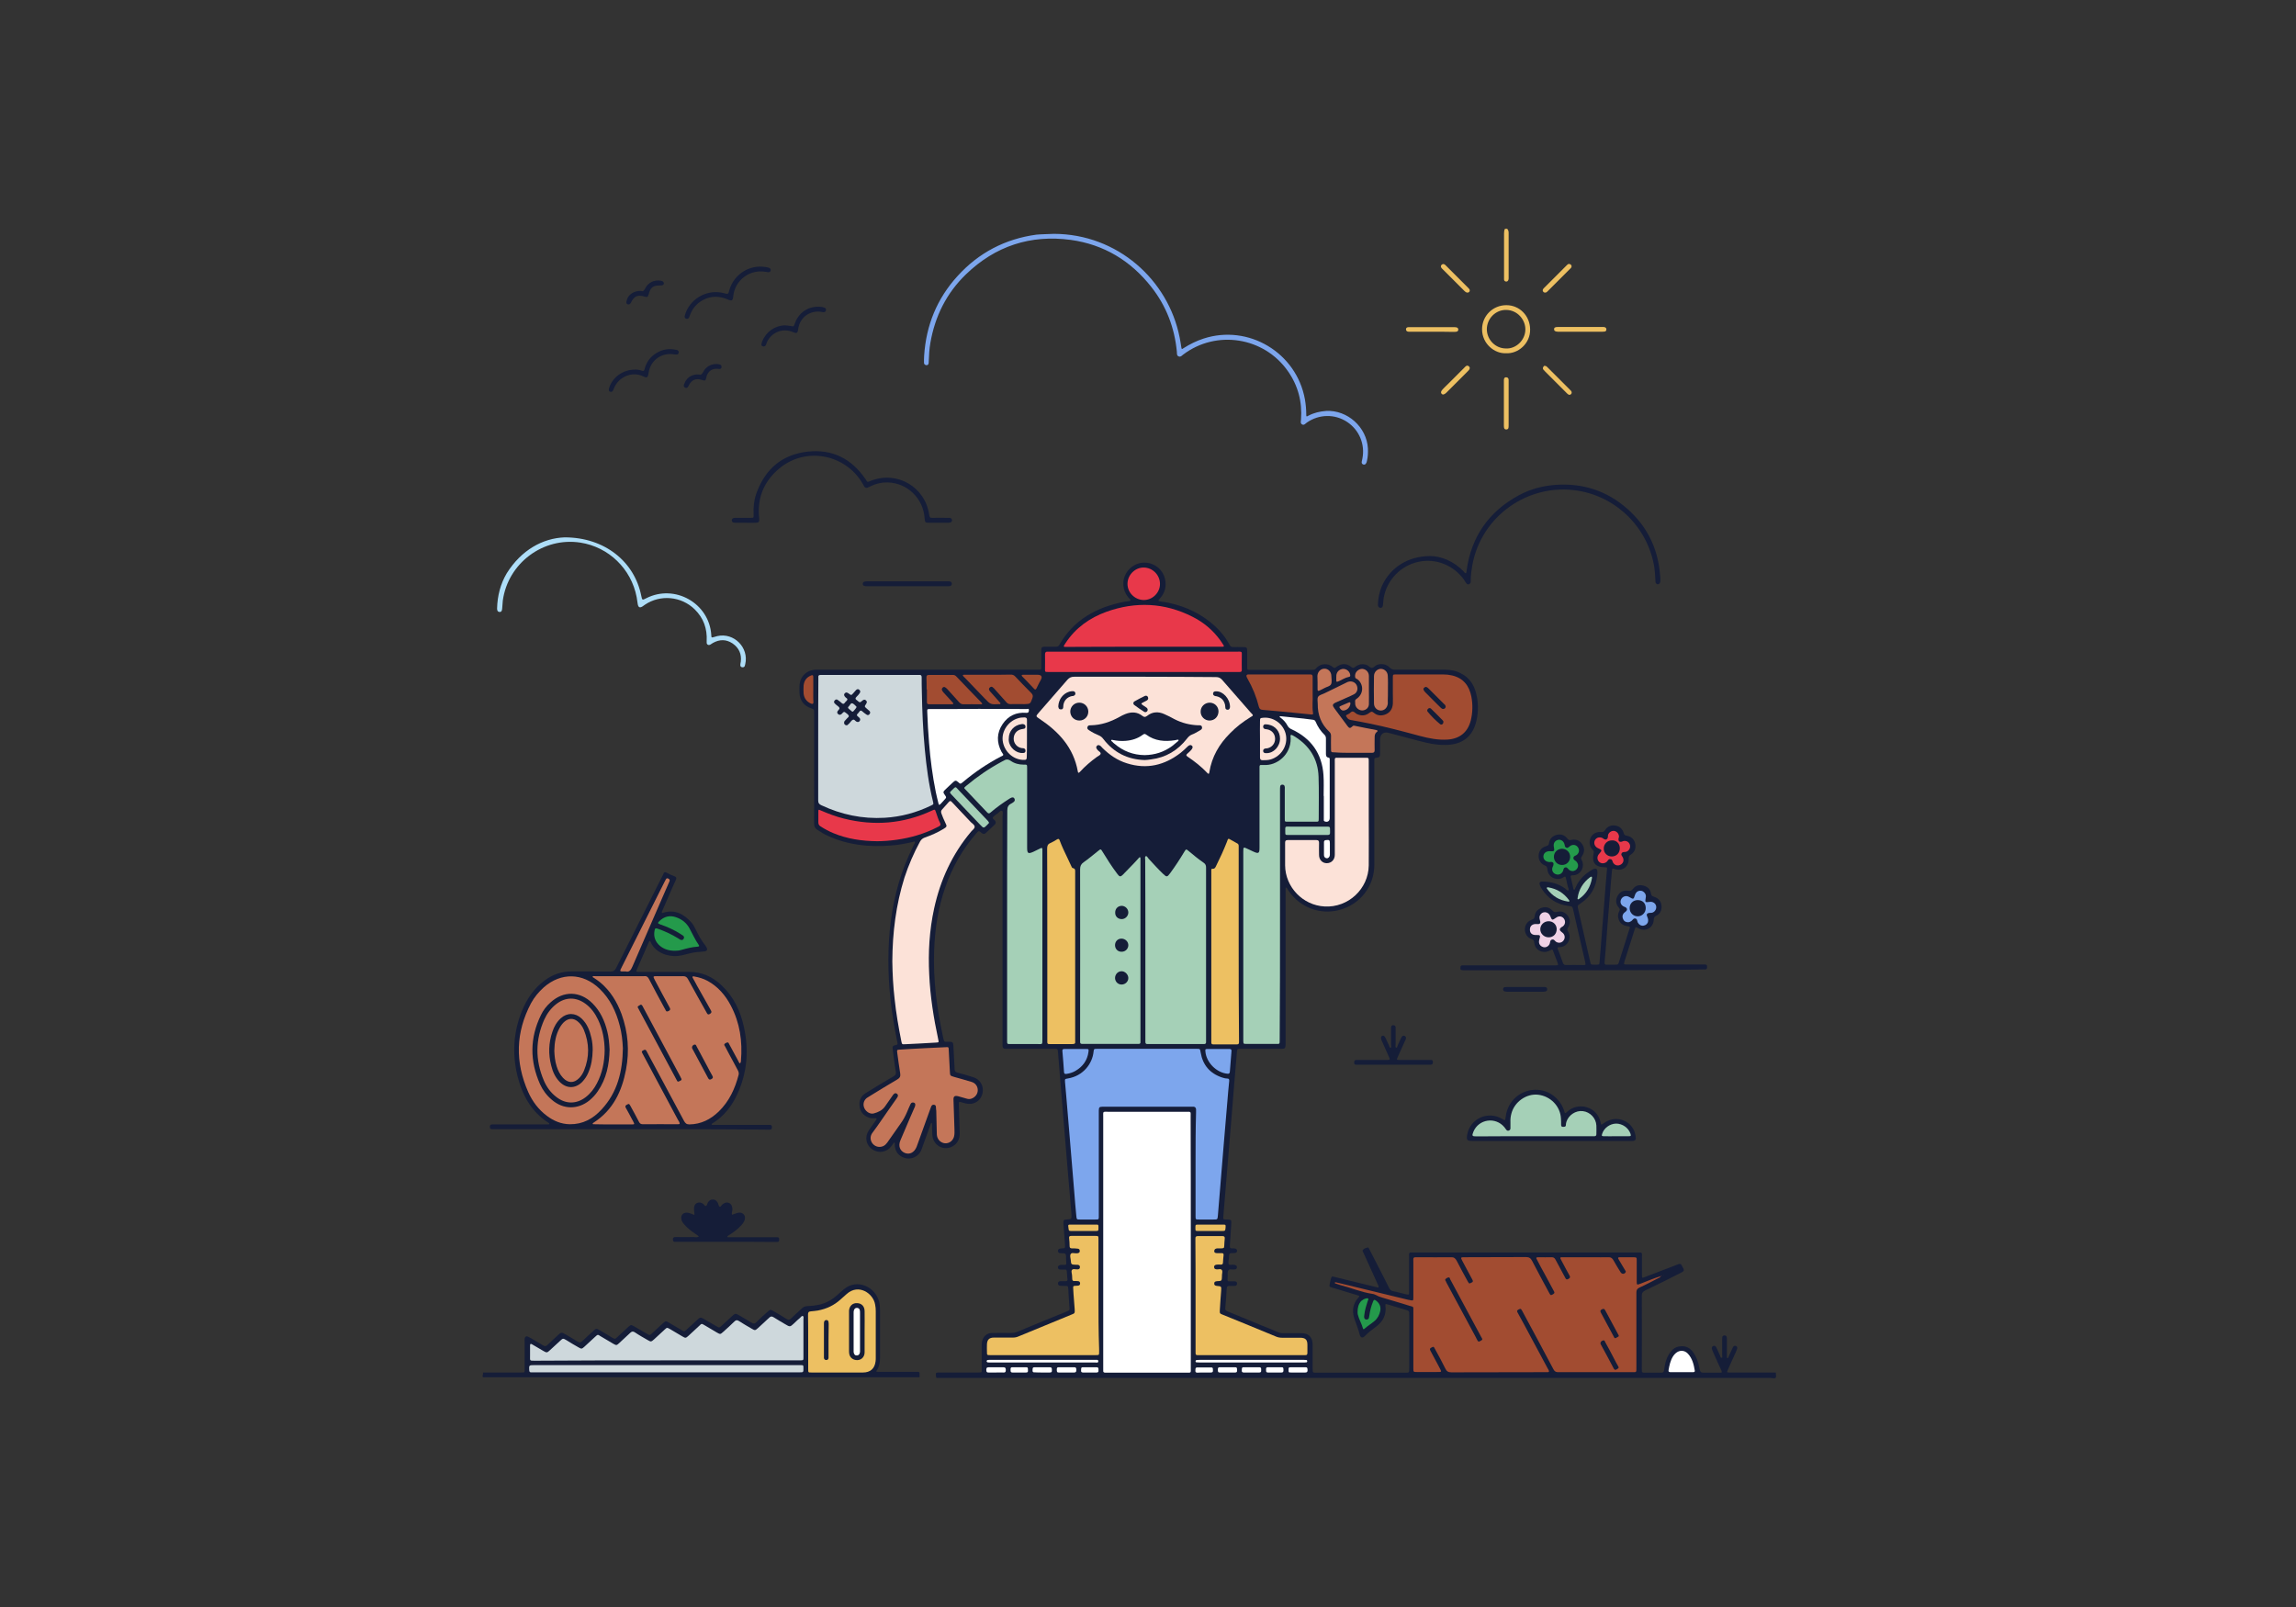 <?xml version="1.0" encoding="utf-8"?>
<!-- Generator: Adobe Illustrator 18.1.1, SVG Export Plug-In . SVG Version: 6.00 Build 0)  -->
<svg version="1.1" id="Capa_5" xmlns="http://www.w3.org/2000/svg" xmlns:xlink="http://www.w3.org/1999/xlink" x="0px" y="0px"
	 viewBox="0 0 1400 980" enable-background="new 0 0 1400 980" xml:space="preserve">
<rect x="0" y="0" width="1400" height="980" fill="#333333" stroke="none"/>
<g>
	<path fill="none" stroke="#000000" stroke-width="3" stroke-linejoin="round" stroke-miterlimit="10" d="M1261.9,329.1"/>
	<path fill="none" stroke="#000000" stroke-width="3" stroke-linejoin="round" stroke-miterlimit="10" d="M1261.9,329.1"/>
	<path fill="#151D38" d="M571,840.3c-0.1-0.4-0.3-0.8-0.3-1.1c-0.2-2.1-0.1-2.2,2-2.2c7.9,0,15.8,0,23.8,0c2.4,0,2.1-0.1,2.1-2.1
		c0-4.7,0-9.4,0-14.2c0-1,0-1.9,0.3-2.9c0.7-2.9,2.9-4.9,6-4.9c3.9-0.1,7.8,0,11.8,0c1.1,0,2.2-0.2,3.3-0.6
		c10.1-4.2,20.2-8.4,30.4-12.5c2.1-0.9,1.8-0.8,1.7-2.8c-0.3-3.6-0.5-7.2-0.7-10.8c-0.1-2-0.2-2-2.1-2c-1,0-1.9,0-2.9-0.1
		c-0.8-0.1-1.3-0.6-1.3-1.4c0-0.8,0.5-1.3,1.3-1.4c1.1,0,2.2,0,3.4,0c0.8,0,1.2-0.3,1.1-1.1c-0.2-1.7-0.3-3.3-0.4-5
		c-0.1-0.7-0.4-1-1.1-1c-0.9,0-1.8,0-2.6,0c-0.9,0-1.6-0.2-1.7-1.2c-0.1-1.1,0.7-1.5,1.7-1.6c0.8-0.1,1.6,0,2.4,0c0.7,0,1-0.3,1-1
		c-0.1-1.5-0.2-3-0.2-4.6c0-1-0.5-1.5-1.5-1.5c-0.7,0-1.4,0-2.2-0.1c-0.7-0.1-1.2-0.5-1.2-1.3c0-0.7,0.3-1.2,1-1.4
		c0.5-0.1,0.9-0.1,1.4-0.2c2-0.1,2-0.1,1.9-2.3c-0.3-4-0.6-8-0.9-12c0-0.5-0.1-1-0.1-1.4c0.1-1.5,0.3-1.8,1.9-1.9
		c3.2-0.2,3.2-0.2,3-3.5c-0.7-8.7-1.5-17.4-2.2-26c-0.7-8.4-1.4-16.7-2.1-25.1c-0.7-8.9-1.5-17.8-2.2-26.8
		c-0.5-6.6-1.1-13.2-1.6-19.8c-0.1-0.6-0.1-1.3-0.2-1.9c-0.1-0.6-0.4-1-1.1-1c-0.6,0-1.1,0-1.7,0c-9.1,0-18.2,0-27.4,0
		c-0.6,0-1.1,0-1.7,0c-1.2,0-1.8-0.6-1.8-1.7c0-0.8,0-1.6,0-2.4c0-45.9,0-91.8,0-137.8c0-1.1,0.5-2.8-0.3-3.2
		c-1-0.5-1.9,1.1-2.9,1.7c-0.2,0.1-0.4,0.3-0.6,0.4c-0.7,0.6-1.7,1.2-2.1,1.9c-0.4,0.9,0.9,1.3,1.4,2c0.5,0.8,0.5,1.6-0.1,2.2
		c-1.8,1.8-3.7,3.5-5.6,5.3c-0.8,0.8-1.7,0.7-2.6-0.1c-1.7-1.4-1.7-1.4-3.2,0.3c-8.4,9.7-14.6,20.6-18.8,32.6
		c-4.4,12.5-6.4,25.4-6.9,38.6c-0.7,18.2,1.7,36,5.6,53.8c0.5,2.2,0.5,2.2,2.8,2.1c0.4,0,0.8,0,1.2,0c1.6,0.1,1.9,0.3,2.1,2
		c0.2,3,0.3,6.1,0.5,9.1c0.1,1.9,0.2,3.8,0.3,5.7c0,1.1,0.5,1.7,1.6,2c3.3,0.8,6.5,1.8,9.7,2.8c3.6,1.1,5.9,4.2,5.9,7.9
		c0,3.8-2.4,7.1-5.9,8.1c-2.1,0.6-4.1,0.2-6.1-0.4c-2.9-0.9-2.7-1-2.6,2.1c0.1,5.4,0.4,10.9,0.5,16.3c0.1,3.5-1.2,6.4-4.4,8.2
		c-5.4,3-11.8-0.6-12.3-6.8c-0.2-2.2-0.1-4.5-0.2-6.7c0-0.3,0-0.8-0.3-0.8c-0.3,0-0.4,0.4-0.5,0.7c-1.8,4.9-3.5,9.8-5.3,14.7
		c-0.4,1.2-0.9,2.4-1.8,3.4c-2.3,2.6-5.9,3.6-9.2,2.4c-3.4-1.2-5.3-3.8-5.6-7.4c0-0.4,0-0.8,0-1.2c0-0.2-0.1-0.5-0.2-0.6
		c-0.3-0.2-0.4,0.2-0.5,0.3c-0.4,0.6-0.8,1.2-1.3,1.8c-2.8,3.8-7.8,4.7-11.7,2c-3.9-2.6-4.8-7.6-2.1-11.6c1.4-2.1,2.9-4.2,4.4-6.3
		c0.6-0.8,0.4-1.2-0.6-1.1c-1.5,0.1-2.9,0.1-4.2-0.5c-3.2-1.3-5-3.7-5.3-7.1c-0.3-3.3,1-6,3.8-7.7c5.5-3.4,11-6.8,16.6-10
		c1.4-0.8,2.1-1.5,1.7-3.4c-0.8-4.2-1.2-8.5-1.8-12.8c-0.3-2.5-0.3-2.6,2.2-3.2c1-0.2,0.7-0.8,0.6-1.4c-1-4.9-1.9-9.9-2.7-14.9
		c-2.5-15.9-3.4-31.9-2.4-48c1-15.6,4-30.7,9.6-45.3c1.7-4.3,3.6-8.5,5.7-12.7c0.2-0.5,0.8-1,0.5-1.5c-0.4-0.5-1,0-1.5,0.1
		c-4.3,1-8.6,1.8-13,2.1c-13.3,1.1-26.3-0.2-38.7-5.9c-2.3-1-4.3-2.4-6.4-3.7c-1.4-0.9-1.9-2.1-1.9-3.8c0.1-10.2,0-20.3,0-30.5
		c0-12.3,0-24.6,0-37c0-2.1,0-2.1-1.9-2.8c-4.3-1.4-6.8-4.8-7-9.3c-0.1-1.4,0-2.9,0-4.3c0.2-5.7,4.3-9.7,9.9-9.9c0.7,0,1.4,0,2.2,0
		c43.6,0,87.2,0,130.8,0c0.6,0,1.1,0,1.7,0c3.2,0,2.8,0.2,2.8-2.8c0-3,0-5.9,0-8.9c0-1.9,0.4-2.3,2.2-2.3c2.2,0,4.5,0,6.7,0
		c1,0,1.6-0.2,2.1-1.1c8.8-15.4,22.7-23,39.6-26.3c1.1-0.2,2.2-0.3,3.3-0.5c0.6-0.1,0.8-0.5,0.3-1c-0.4-0.5-0.9-0.9-1.3-1.4
		c-3.3-4.1-3.8-9.9-1.2-14.4c2.6-4.6,7.8-7.2,12.9-6.5c5.2,0.7,9.6,4.5,10.8,9.6c1.1,4.4,0.2,8.4-2.8,11.9c-0.3,0.3-0.6,0.6-0.8,0.9
		c-0.6,0.6-0.3,1,0.4,1.1c2,0.3,4,0.6,5.9,1c10.4,2.3,19.8,6.8,27.7,14c3.6,3.3,6.7,7.1,9,11.5c0.6,1.1,1.3,1.5,2.4,1.4
		c1.8-0.1,3.7,0,5.5,0c2.8,0,2.9,0.2,2.9,3.1c0,3,0,6.1,0,9.1c0,1.7,0,1.7,1.7,1.7c12.7,0,25.4,0,38.2,0c0.9,0,1.5-0.2,2.1-0.9
		c2.5-3.1,7.4-3.4,10.3-0.7c0.7,0.6,1.1,0.6,1.8,0c3.5-2.5,6.3-2.6,9.6,0c0.9,0.7,1.3,0.4,2-0.1c2.2-1.8,4.7-2.2,7.4-1.2
		c0.1,0,0.2,0,0.2,0.1c0.9,0.6,1.8,1.6,2.8,1.6c0.8,0,1.7-1.1,2.6-1.6c2.7-1.3,6.1-0.8,8.2,1.4c1,1.1,2,1.3,3.3,1.3
		c10.1,0,20.2,0,30.2,0c3.5,0,6.9,0.6,10,2.3c4.9,2.5,7.7,6.6,9.1,11.8c1.5,5.6,1.5,11.3,0.3,16.9c-2.2,9.8-8.6,14.8-18.9,14.9
		c-5.6,0.1-11-1.1-16.3-2.5c-6.2-1.6-12.4-3.3-18.5-4.9c-3-0.8-5,0.9-5.1,4c0,2.9,0,5.8,0,8.6c0,2-0.3,2.4-2.3,2.6
		c-1,0.1-1.3,0.5-1.2,1.3c0,0.7,0,1.4,0,2.2c0,20.6,0,41.1,0,61.7c0,13.3-8.7,24.4-21.6,27.7c-11.6,3-23.9-1.7-30.7-11.8
		c-0.3-0.4-0.5-0.8-0.8-1.2c-0.2-0.3-0.3-0.9-0.8-0.7c-0.2,0.1-0.2,0.5-0.2,0.8c0,0.6,0,1.3,0,1.9c0,30.4,0,60.8,0,91.2
		c0,0.6,0,1.3,0,1.9c-0.1,2.1-0.4,2.5-2.6,2.5c-8.2,0-16.5,0-24.7,0c-2.2,0-2.2,0-2.4,2.2c-1.1,12.9-2.2,25.8-3.2,38.7
		c-0.9,10.5-1.7,21-2.6,31.6c-0.8,9.6-1.6,19.3-2.4,28.9c0,0.3,0,0.6-0.1,1c-0.1,1.6,0,1.6,1.5,1.7c0.5,0,1,0,1.4,0
		c1.8,0.1,2.1,0.4,2,2.2c-0.2,3.6-0.5,7.2-0.7,10.8c-0.1,1-0.1,2.1-0.2,3.1c-0.1,1,0.2,1.5,1.3,1.5c0.6,0,1.3,0,1.9,0.1
		c0.8,0.2,1.3,0.7,1.2,1.5c-0.1,0.8-0.6,1.1-1.3,1.2c-0.6,0.1-1.3,0.1-1.9,0.1c-1.3-0.1-1.7,0.5-1.7,1.7c0,0.6,0,1.1-0.1,1.7
		c-0.1,1.1-0.5,2.5-0.1,3.3c0.6,0.9,2.1,0.2,3.2,0.4c0.4,0.1,0.8,0.1,1.1,0.3c0.6,0.3,0.7,0.8,0.7,1.4c-0.1,0.6-0.4,1-1.1,1.1
		c-0.2,0-0.5,0-0.7,0.1c-1.1,0.1-2.5-0.5-3.2,0.3c-0.9,0.9-0.6,2.4-0.6,3.7c-0.2,3.9-0.5,3.1,3,3.2c0.5,0,1,0,1.4,0
		c0.9,0.1,1.3,0.6,1.3,1.4c0,0.9-0.5,1.3-1.4,1.4c-1,0-2.1,0.1-3.1,0c-1.1-0.1-1.7,0.2-1.8,1.6c-0.2,4-0.5,8-0.9,12
		c-0.1,1.3,0.7,1.6,1.6,2c6.9,2.8,13.7,5.7,20.6,8.5c3.3,1.3,6.5,2.6,9.7,4c1.2,0.5,2.4,0.8,3.7,0.7c3.6,0,7.2,0,10.8,0
		c4.4,0,6.8,2.4,6.9,6.8c0,5,0,9.9,0,14.9c0,2.4,0,2.4,2.3,2.4c17.2,0,34.4,0,51.6,0c1,0,1.9,0,2.9,0c2,0,2,0,2.1-2.2
		c0-3.7,0-7.4,0-11c0-7.4,0-14.9,0-22.3c0-2.1,0-2.1-2.1-2.8c-3.7-1.1-7.3-2.2-11-3.3c-1.5-0.4-1.5-0.4-1.4,1
		c0.6,5.2-1.4,9.2-5.4,12.3c-2.5,1.9-5,3.7-7.2,6c-1.4,1.4-2.6,1-3.1-0.9c-0.7-2.9-1.8-5.6-2.8-8.4c-2-5.1-1.9-10,2.1-14.3
		c1-1,0-1.1-0.6-1.3c-4.7-1.4-9.5-2.9-14.2-4.3c-0.5-0.1-0.9-0.3-1.4-0.4c-1.6-0.5-1.7-0.5-1.4-2.1c0.2-1,0.4-2,0.7-3
		c0.5-1.8,0.5-1.8,2.2-1.4c3.4,0.8,6.8,1.7,10.2,2.5c5.2,1.3,10.4,2.5,15.6,3.8c0.4,0.1,0.9,0.3,1.1,0c0.1-0.2-0.1-0.7-0.2-1.1
		c-2.7-6-5.5-12.1-8.2-18.1c-0.2-0.4-0.4-0.9-0.6-1.3c-0.2-0.7-1.1-1.5-0.6-2.2c0.6-0.9,1.7-1.2,2.7-1.5c0.9-0.3,1,0.6,1.3,1.1
		c1.8,3.5,3.7,7.1,5.5,10.7c2.2,4.3,4.4,8.5,6.5,12.8c0.5,1.1,1.2,1.7,2.4,2c2.7,0.5,5.3,1.3,7.9,1.9c1.9,0.4,1.9,0.4,1.9-1.6
		c0-6.7,0-13.4,0-20.2c0-4.2-0.6-3.7,3.7-3.7c45,0,90.1,0,135.1,0c3.6,0,3.2-0.3,3.2,3.2c0,3.5,0,7,0,10.6c0,1.8,0.1,1.9,1.7,1.2
		c5.1-1.9,10.2-3.9,15.2-5.8c1.8-0.7,3.6-1.4,5.4-2.1c0.9-0.3,1.4-0.2,1.9,0.7c1.9,3.4,2,3.4-1.5,5.1c-6.9,3.5-13.9,7-20.8,10.3
		c-1.4,0.7-2,1.4-2,3c0.1,15,0,29.9,0,44.9c0,2.2,0,2.2,2.2,2.2c3.2,0,6.4,0,9.6,0c1.2,0,1.6-0.3,1.8-1.6c0.4-3.3,1.1-6.5,2.8-9.4
		c1.5-2.5,3.4-4.5,6.4-5c3.7-0.6,6.6,0.7,8.7,3.8c1.9,2.7,2.9,5.7,3.5,8.9c0.7,3.3,0.7,3.3,4,3.3c2.9,0,5.8,0,8.6,0
		c1.4,0,1.4-0.1,0.9-1.4c-1.7-3.7-3.4-7.4-5-11.1c-0.3-0.6-0.5-1.2-0.7-1.8c-0.3-0.9-0.1-1.6,0.8-2c0.8-0.3,1.4,0.1,1.8,0.8
		c0.8,1.6,1.4,3.2,2.2,4.8c0.3,0.6,0.4,1.8,1.1,1.6c0.6-0.1,0.3-1.2,0.3-1.9c0-3,0-6.1,0-9.1c0-0.6,0-1.1,0.1-1.7
		c0.2-0.7,0.8-1,1.5-0.9c0.6,0,1.1,0.4,1.2,1c0.1,0.6,0.1,1.3,0.1,1.9c0,3.4,0,6.7,0,10.1c0,0.3-0.1,0.7,0.3,0.8
		c0.4,0.1,0.5-0.3,0.6-0.6c0.7-1.5,1.4-3.1,2.1-4.6c0.2-0.5,0.5-1,0.7-1.5c0.4-0.7,1.1-1,1.8-0.7c0.8,0.3,0.9,1.1,0.7,1.8
		c-0.2,0.6-0.5,1.2-0.7,1.8c-1.7,3.7-3.4,7.4-5,11.1c-0.6,1.4-0.6,1.5,1,1.5c9.4,0,18.9,0,28.3,0c0,1.1,0.4,2.7-0.1,3.2
		c-0.6,0.6-2.1,0.1-3.2,0.1C909.9,840.3,740.4,840.3,571,840.3z"/>
	<path fill="#A24C31" d="M1012.5,778.3c-4.1,1.2-8.1,3-12.1,4.5c-2.4,0.9-2.4,0.9-2.4-1.7c0-4.2,0-8.3,0-12.5c0-1.8-0.1-1.8-1.9-1.9
		c-2.6,0-5.3,0-7.9,0c-1.8,0-1.9,0.2-1,1.7c1.2,2.1,2.5,4.1,3.7,6.2c0.2,0.4,0.7,0.7,0.3,1.3c-0.7,1.2-2.2,1.2-3,0
		c-1.5-2.4-3-4.8-4.3-7.2c-0.8-1.5-1.7-2.1-3.4-2c-3,0.1-6.1,0-9.1,0c-6,0-12,0-18,0c-2.4,0-2.4,0-1.2,2.2c1.6,3,3.1,5.9,4.8,8.9
		c0.6,1,0.4,1.5-0.6,2.1c-1,0.6-1.5,0.4-2-0.7c-1.9-3.7-4-7.3-5.9-11c-0.6-1.1-1.2-1.5-2.4-1.5c-2.6,0.1-5.1,0-7.7,0
		c-1.9,0-2,0.2-1,1.9c1.4,2.8,2.9,5.5,4.4,8.2c1.9,3.5,3.7,6.9,5.6,10.4c0.4,0.7,0.8,1.3-0.3,2c-1.4,0.8-1.6,0.9-2.4-0.6
		c-3.5-6.5-7.1-13.1-10.5-19.7c-0.8-1.6-1.8-2.3-3.7-2.3c-12.4,0.1-24.8,0-37.2,0.1c-2.8,0-2.8,0-1.5,2.5c2,3.7,4,7.5,6,11.2
		c0.5,0.9,0.4,1.4-0.6,1.8c-1.3,0.7-1.4,0.7-2.2-0.7c-2.3-4.2-4.6-8.4-6.8-12.7c-0.8-1.5-1.7-2.2-3.5-2.1c-6.4,0.1-12.8,0-19.2,0
		c-4.3,0-3.7-0.4-3.7,3.7c0,6.9,0,13.8,0,20.6c0,2.3,0,2.3-2.3,1.8c-0.2-0.1-0.5-0.1-0.7-0.1c-13.6-3.3-27.2-6.6-40.8-9.9
		c-1.2-0.3-2.3-0.5-3.5-0.8c-0.2-0.1-0.5,0-0.6,0.2c-0.1,0.3,0.1,0.4,0.4,0.5c0.9,0.3,1.8,0.6,2.7,0.9c6.7,1.7,13.2,4.5,20.1,5.5
		c0.8,0.1,1.5,0.5,2.2,0.8c1.2,0.7,2.5,1.1,3.8,1.5c5.4,1.6,10.9,3.2,16.3,4.9c2.6,0.8,2.4,0.2,2.4,3.2c0,11.7,0,23.4,0,35
		c0,2.1,0,2.2,2.1,2.2c4,0,8,0,12,0c3.5,0,3.3,0.2,1.7-2.9c-1.8-3.4-3.6-6.8-5.4-10.1c-0.5-0.9-0.4-1.4,0.6-1.9
		c1.3-0.7,1.4-0.7,2.1,0.7c2.2,4,4.4,8,6.4,12.1c0.8,1.7,1.8,2.3,3.7,2.3c19-0.1,38.1,0,57.1-0.1c0.6,0,1.1,0,1.7,0
		c0.6,0,0.9-0.4,0.6-1c-0.2-0.4-0.4-0.9-0.7-1.3c-3.7-6.8-7.3-13.7-11-20.5c-2.4-4.4-4.7-8.9-7.2-13.3c-0.5-0.9-0.8-1.5,0.4-2.1
		c1.3-0.6,1.4-0.7,2.2,0.7c6.4,11.9,12.8,23.8,19.1,35.7c0.8,1.5,1.6,1.8,3,1.8c14.8,0,29.6,0,44.4,0c3.5,0,3.2,0.4,3.2-3.2
		c0-15.1,0-30.2,0-45.3c0-1.6,0.4-2.4,1.9-3.1c3.8-1.7,7.5-3.7,11.2-5.6C1011.5,779.2,1012.4,779.2,1012.5,778.3c0.2,0,0.4,0,0.6,0
		c0.1,0,0.1-0.3,0-0.3C1012.9,778.1,1012.7,778.2,1012.5,778.3z"/>
	<path fill="#FFFFFF" d="M726.1,757.5C726,757.5,726,757.5,726.1,757.5c0-25.4,0-50.9-0.1-76.3c0-3.6,0.5-3.2-3.1-3.2
		c-15.6,0-31.2,0-46.8,0c-3.9,0-3.4-0.5-3.4,3.3c0,38.5,0,76.9,0,115.4c0,12.4,0,24.8,0,37.2c0,0.6,0,1.3,0,1.9
		c-0.1,0.9,0.3,1.3,1.3,1.3c0.6,0,1.1,0,1.7,0c15.8,0,31.7,0,47.5,0c3.3,0,2.9,0.3,2.9-2.9C726.1,808.6,726.1,783,726.1,757.5z"/>
	<path fill="#CED8DC" d="M498.9,450.9c0,12.4,0,24.8,0,37.2c0,1.5,0.4,2.2,1.8,2.9c12.3,5.8,25.2,8.5,38.8,7.7
		c9.9-0.6,19.2-3.1,28.1-7.4c1.7-0.8,1.7-0.8,1.3-2.5c-2.6-10.5-4-21.2-5-31.9c-1.1-11.7-1.6-23.4-1.8-35.2c0-2.9-0.2-5.8-0.1-8.6
		c0-1.2-0.4-1.6-1.5-1.5c-0.5,0-1,0-1.4,0c-19,0-38.1,0-57.1,0c-0.6,0-1.1,0-1.7,0c-0.9,0-1.4,0.3-1.3,1.3c0,0.6,0,1.3,0,1.9
		C498.9,426.7,498.9,438.8,498.9,450.9z"/>
	<path fill="#7DA6ED" d="M729,709.7c0,0.9,0,1.8,0,2.6c0,9.8,0,19.5,0,29.3c0,2.1,0,2.1,2.1,2.1c3,0,5.9,0,8.9,0
		c2.3,0,2.4,0,2.6-2.3c0.5-5.7,0.9-11.3,1.4-17c0.7-8.9,1.5-17.8,2.2-26.8c0.7-8.7,1.5-17.4,2.2-26c0.3-4.1,0.7-8.1,1.1-12.2
		c0.1-1,0-1.7-1.3-1.7c-1,0-2.1-0.3-3-0.6c-7.5-2.5-11.8-7.6-13.1-15.3c-0.4-2.2-0.3-2.2-2.4-2.2c-20.2,0-40.5,0-60.7,0
		c-1.9,0-2,0-2.2,1.8c-0.7,7.1-6.2,14.8-15.8,16.3c-1.7,0.3-1.7,0.3-1.6,2.1c0.3,3.4,0.6,6.8,0.9,10.3c0.7,8.4,1.4,16.7,2.1,25.1
		c0.9,10.8,1.8,21.7,2.7,32.5c0.4,4.6,0.7,9.2,1.2,13.9c0.2,2.1,0.3,2.1,2.3,2.1c2.8,0,5.6,0,8.4,0c3.3,0,3,0.3,3-3
		c0-20.6,0-41.1,0-61.7c0-0.6,0-1.3,0-1.9c0.1-1.9,0.3-2.1,2.3-2.2c0.3,0,0.6,0,1,0c17.5,0,35,0,52.6,0c0.6,0,1.3,0,1.9,0
		c0.9,0.1,1.4,0.6,1.5,1.6c0,0.6,0,1.3,0,1.9C729,688.9,729,699.3,729,709.7z"/>
	<path fill="#A5D0B7" d="M780.5,558c0-25.3,0-50.6,0-75.8c0-0.9,0-1.8,0.1-2.6c0.1-0.7,0.6-1.1,1.3-1.1c0.8,0,1.3,0.4,1.4,1
		c0.2,0.6,0.1,1.3,0.1,1.9c0,5.9,0,11.8,0,17.8c0,1.9,0,1.9,1.8,1.9c5.7,0,11.4,0,17,0c1.8,0,1.9,0,1.9-1.9c0-8.5,0.2-17-0.1-25.4
		c-0.3-10.9-5.5-19.1-14.8-24.8c-0.4-0.2-0.8-0.5-1.3-0.7c-0.7-0.3-1.1-0.1-1,0.7c0,0.4,0.1,0.8,0.1,1.2
		c0.2,10.3-8.7,16.8-16.2,16.3c-0.6,0-1.1,0-1.7,0c-0.9-0.1-1.1,0.4-1.1,1.1c0,0.6,0,1.1,0,1.7c0,10.1,0,20.2,0,30.2
		c0,5.8,0,11.7,0,17.5c0,3.4-0.6,3.8-3.8,2.3c-1.1-0.5-2.2-1-3.2-1.5c-2.9-1.4-2.9-1.4-2.9,1.8c0,38,0,76,0,114c0,0.4,0,0.8,0,1.2
		c0.1,1.8,0.1,1.8,1.9,1.8c5.8,0,11.7,0,17.5,0c2.9,0,2.8,0.5,2.8-2.9C780.5,608.6,780.5,583.3,780.5,558z"/>
	<path fill="#A5D0B7" d="M698.4,579c0,18.1,0,36.1,0,54.2c0,0.6,0,1.3,0,1.9c-0.1,1.1,0.3,1.7,1.5,1.6c0.4,0,0.8,0,1.2,0
		c10.6,0,21.1,0,31.7,0c0.5,0,1,0,1.4,0c0.8,0,1.2-0.4,1.2-1.1c0-0.4,0-0.8,0-1.2c0-35.1,0-70.2,0-105.3c0-1.3-0.3-2.2-1.5-3
		c-3.2-2.2-6.1-4.6-9.1-7.1c-1.5-1.3-1.6-1.3-2.7,0.5c-2.7,4.5-5.5,8.8-8.6,13c-1.8,2.4-2.1,2.5-4.2,0.5c-3.1-2.9-5.9-6.1-8.8-9.2
		c-0.6-0.6-1.1-1.9-1.8-1.7c-0.8,0.3-0.4,1.6-0.4,2.4C698.4,542.7,698.4,560.9,698.4,579z"/>
	<path fill="#A5D0B7" d="M695.4,579.6c0-18,0-36,0-54c0-0.7,0-1.4,0-2.2c0-0.2,0-0.5-0.3-0.6c-0.3-0.1-0.4,0.1-0.6,0.3
		c-1.1,1.2-2.2,2.5-3.4,3.7c-2.2,2.3-4.3,4.5-6.5,6.7c-1.3,1.3-2,1.2-3.1-0.3c-0.2-0.2-0.4-0.5-0.6-0.8c-3.1-4.1-5.8-8.4-8.5-12.8
		c-1.2-2-1.2-2-2.9-0.6c-2.9,2.3-5.7,4.7-8.7,6.8c-1.6,1.1-2.2,2.3-2.2,4.3c0.1,34.5,0,68.9,0,103.4c0,0.6,0,1.3,0,1.9
		c0,0.8,0.3,1.2,1.2,1.2c0.5,0,1,0,1.4,0c10.6,0,21.1,0,31.7,0c0.4,0,0.8,0,1.2,0c0.9,0.1,1.4-0.3,1.3-1.2c0-0.6,0-1.3,0-1.9
		C695.4,615.6,695.4,597.6,695.4,579.6z"/>
	<path fill="#FCE2D8" d="M698.2,412.7c-14.4,0-28.8,0-43.2,0c-1.8,0-2.9,0.5-4.1,1.8c-5.8,6.7-11.6,13.4-17.5,20.1
		c-1.9,2.2-1.9,2.2,0.5,3.8c11.7,7.8,20.7,17.5,23.3,32c0.1,0.3,0.1,0.7,0.3,0.8c0.4,0.2,0.7-0.3,1-0.5c3.1-3.4,6.5-6.3,10.2-9
		c0.8-0.6,2.1-1.1,2.4-1.9c0.3-1.1-1.2-1.6-1.9-2.5c-0.6-0.8-1.2-1.6-0.3-2.5c0.6-0.7,1.6-0.5,2.5,0.4c0.2,0.2,0.4,0.5,0.6,0.7
		c4.4,4.4,9.3,7.8,15.2,9.6c12,3.8,22.9,1.2,32.7-6.4c1.5-1.2,2.9-2.5,4.3-3.9c0.8-0.7,1.6-1.2,2.5-0.5c0.8,0.6,0.6,1.6-0.4,2.7
		c-0.7,0.8-1.5,1.5-2.3,2.2c-0.8,0.7-0.9,1.1,0.1,1.8c4.3,2.9,8.4,6.1,12,9.9c0.3,0.3,0.5,0.7,1,0.5c0.2-0.1,0.2-0.6,0.3-0.9
		c1.5-9.4,6-17.1,12.6-23.7c3.7-3.8,7.8-7,12.4-9.8c2-1.2,2-1,0.3-2.8c-0.1-0.1-0.1-0.1-0.2-0.2c-5.7-6.6-11.5-13.1-17.2-19.7
		c-1.1-1.3-2.2-1.8-3.9-1.8C727.2,412.8,712.7,412.7,698.2,412.7z"/>
	<path fill="#A5D0B7" d="M614.1,564.1c0,13,0,26.1,0,39.1c0,10.5,0,21,0,31.4c0,2.1,0,2.1,2.1,2.1c5.5,0,11,0,16.6,0
		c2.8,0,2.8,0.5,2.8-2.9c0-38.1,0-76.1,0-114.2c0-0.6,0-1.1,0-1.7c0-0.8-0.4-1-1.1-0.6c-1.4,0.7-2.9,1.4-4.3,2.1
		c-3.3,1.5-3.9,1.1-3.9-2.5c0-11.4,0-22.7,0-34.1c0-4.7,0-9.4,0-14.2c0-2.5,0-2.3-2.1-2.3c-2.9,0-5.6-0.7-7.9-2.3
		c-1.7-1.2-3-1-4.5,0c-0.3,0.2-0.6,0.3-0.8,0.4c-7.8,4.2-15,9.1-21.8,14.8c-1.7,1.4-1.4,1.3-0.3,2.5c4.3,4.5,8.6,9,12.9,13.6
		c0.8,0.9,1.4,1,2.3,0.1c3.5-3,7.3-5.7,11.2-8.2c0.5-0.3,0.9-0.6,1.5-0.8c0.6-0.2,1.3-0.2,1.7,0.5c0.4,0.7,0.4,1.4-0.2,2
		c-0.5,0.4-1,0.8-1.6,1.1c-1.9,0.9-2.5,2.2-2.5,4.3C614.1,517.7,614.1,540.9,614.1,564.1z"/>
	<path fill="#FCE2D8" d="M544.1,586.2c0.1,7.6,0.5,15.3,1.4,23c0.9,8.7,2.4,17.2,4.1,25.8c0.4,1.9,0.4,1.9,2.4,1.8
		c6.2-0.3,12.4-0.6,18.7-1c1.8-0.1,1.8-0.1,1.4-1.9c-2.8-13.1-4.9-26.2-5.5-39.6c-0.7-13.6,0.1-27,3-40.3
		c3.8-17.4,11-33.1,22.5-46.8c0.8-1,2.2-1.8,2.2-3c0-1.2-1.5-2-2.4-2.9c-3.8-4.1-7.7-8.1-11.5-12.2c-0.7-0.8-1.2-0.8-1.9,0
		c-1.3,1.5-2.6,3-4,4.5c-0.7,0.7-0.8,1.4-0.5,2.4c0.7,1.9,1.5,3.9,2.4,5.7c1.1,2.2,1.1,2.5-1.1,3.8c-3.6,2.2-7.5,3.9-11.5,5.3
		c-1.3,0.5-2.1,1.2-2.8,2.4c-3.8,7-7,14.4-9.5,22C546.3,551.8,544.2,568.8,544.1,586.2z"/>
	<path fill="#FCE2D8" d="M834.6,496.8c0-10.9,0-21.7,0-32.6c0-2.1,0-2.1-2.1-2.1c-5.2,0-10.4,0-15.6,0c-3.4,0-3-0.4-3,3.1
		c0,18.7,0,37.4,0,56.1c0,3-2.1,5.1-4.9,5.1c-2.7,0-4.7-2.1-4.7-5c0-2.5-0.1-5,0-7.4c0-1.2-0.4-1.7-1.6-1.7c-5.8,0-11.7,0-17.5,0
		c-1.3,0-1.6,0.5-1.6,1.7c0,4.6,0,9.1,0,13.7c0.1,13.3,10.8,24.4,24.1,25.1c14.4,0.8,26.7-10.7,26.9-25
		C834.7,517.4,834.6,507.1,834.6,496.8z"/>
	<path fill="#C47659" d="M564.2,639.2c-6.2,0.3-10.9,0.6-15.6,0.9c-1.7,0.1-1.7,0.2-1.5,1.9c0.6,4.2,1.1,8.4,1.8,12.6
		c0.3,1.7-0.2,2.8-1.8,3.7c-5.5,3.2-10.8,6.5-16.2,9.8c-0.8,0.5-1.7,1-2.4,1.5c-1.9,1.5-2.5,4-1.4,6.3c1,2.1,3.5,3.7,5.7,3.1
		c2.6-0.7,5.1-1.8,6.8-4.2c1.5-2.1,2.9-4.2,4.4-6.3c0.3-0.5,0.6-0.9,1-1.3c0.6-0.6,1.2-0.7,1.9-0.2c0.7,0.5,0.8,1.2,0.4,1.9
		c-0.2,0.5-0.6,0.9-0.9,1.4c-1.6,2.2-3.1,4.5-4.7,6.7c-3.3,4.7-6.4,9.4-9.8,13.9c-2.6,3.6,0,8.2,4,8.5c2.2,0.1,3.8-0.8,5.1-2.6
		c2.6-3.8,5.3-7.6,8-11.4c1.7-2.3,3-4.7,4.1-7.3c0.6-1.6,1.4-3.2,2.1-4.8c0.4-0.9,1.1-1.1,2-0.9c1,0.3,1,1.1,0.8,2
		c-0.1,0.5-0.3,0.9-0.5,1.3c-0.8,1.8-1.6,3.7-2.4,5.5c-2,4.8-4.1,9.5-6.1,14.3c-1.4,3.3-0.3,6.3,2.7,7.6c3,1.2,5.8-0.3,7.2-3.7
		c0.1-0.4,0.3-0.8,0.4-1.1c2.6-7.3,5.3-14.6,7.9-21.9c0.2-0.5,0.4-1.1,0.6-1.6c0.3-0.7,0.8-1.2,1.7-1.1c0.9,0.1,1.2,0.7,1.2,1.5
		c0,0.7,0.1,1.4,0.2,2.2c0.1,4.3,0.2,8.6,0.3,12.9c0,1.1,0,2.2,0.4,3.3c0.8,2.3,3.1,3.8,5.4,3.6c2.4-0.2,4.3-2,4.8-4.4
		c0.3-1.3,0.2-2.7,0.2-4.1c-0.2-6-0.4-12-0.6-18c-0.1-2.1,0.7-2.7,2.8-2.2c1.8,0.5,3.5,1,5.3,1.5c0.9,0.3,1.9,0.3,2.8,0
		c2.3-0.8,3.9-2.8,3.9-5.2c0-2.3-1.4-4.3-3.7-5c-3.6-1.1-7.2-2.1-10.8-3.1c-2.3-0.7-2.4-0.7-2.5-3.1c-0.2-4.5-0.5-8.9-0.7-13.4
		c-0.1-1.7-0.1-1.7-1.8-1.6C571.8,638.8,567.3,639.1,564.2,639.2z"/>
	<path fill="#EDC062" d="M638.6,575.9c0,19.3,0,38.5,0,57.8c0,0.6,0,1.3,0,1.9c0,0.8,0.4,1.2,1.2,1.1c0.7,0,1.4,0,2.2,0
		c4,0,8,0,12,0c1.3,0,1.8-0.4,1.6-1.7c0-0.2,0-0.5,0-0.7c0-34.1,0-68.3,0-102.4c0-1.1,0.2-2.2-1.4-2.5c-0.6-0.1-0.8-0.9-1.1-1.5
		c-1.6-3.4-3.2-6.8-4.8-10.2c-0.8-1.7-1.5-3.5-2.2-5.3c-0.3-0.9-0.8-1-1.6-0.5c-1.3,0.8-2.6,1.6-4,2.2c-1.7,0.7-2,1.8-2,3.5
		C638.6,537,638.6,556.4,638.6,575.9z"/>
	<path fill="#EDC062" d="M755.3,575.7c0-19.4,0-38.7,0-58.1c0-0.6,0-1.3,0-1.9c0-0.5-0.2-0.9-0.6-1.2c-1.7-1-3.3-1.9-5-2.8
		c-0.5-0.3-0.9-0.2-1.1,0.4c-0.2,0.5-0.4,1-0.6,1.6c-1.9,4.8-4,9.4-6.3,14c-0.5,1.1-0.9,2.3-2.5,2.1c-0.5-0.1-0.6,0.4-0.6,0.8
		c0,0.6,0,1.1,0,1.7c0,33.9,0,67.8,0,101.8c0,0.6,0,1.1,0,1.7c0,0.8,0.4,1.1,1.2,1.1c4.8,0,9.6,0,14.4,0c0.9,0,1.3-0.3,1.3-1.3
		c0-0.6,0-1.3,0-1.9C755.3,614.3,755.3,595,755.3,575.7z"/>
	<path fill="#EDC062" d="M669.8,790.3C669.8,790.3,669.8,790.3,669.8,790.3c0-10.2,0-20.3,0-30.5c0-1.4,0-2.9,0-4.3
		c0-1.7-0.1-1.8-1.8-1.8c-4.9,0-9.8,0-14.6,0c-0.1,0-0.2,0-0.2,0c-1,0-1.5,0.3-1.3,1.4c0.2,1.6,0.3,3.2,0.3,4.8
		c0,1.1,0.5,1.4,1.5,1.4c1.2,0,2.4,0,3.6,0.2c0.7,0.1,1.1,0.6,1.1,1.4c0,0.8-0.5,1.2-1.1,1.3c-0.3,0.1-0.6,0.1-1,0.1
		c-1.2,0.1-2.7-0.6-3.4,0.4c-0.7,1-0.1,2.5,0,3.7c0.2,2.8,0.3,2.8,3.2,2.9c0.3,0,0.6,0,1,0c0.9,0.1,1.5,0.6,1.4,1.6
		c-0.1,0.9-0.7,1.2-1.5,1.2c-1.2,0.1-2.7-0.6-3.4,0.4c-0.6,0.9,0.1,2.3,0.1,3.5c0,0.6,0.1,1.3,0.1,1.9c0,1.1,0.5,1.4,1.5,1.3
		c0.7,0,1.4,0,2.2,0.1c0.7,0.1,1.1,0.6,1.1,1.4c0,0.7-0.4,1.2-1.1,1.3c-0.5,0.1-1,0.1-1.4,0.1c-1.8,0.1-1.8,0.1-1.7,2
		c0,1.1,0.2,2.2,0.2,3.3c0.2,3,0.5,6.1,0.7,9.1c0.1,2.3,0.1,2.4-2,3.2c-10.8,4.4-21.6,8.9-32.3,13.3c-1.1,0.5-2.2,0.7-3.5,0.7
		c-3.8,0-7.7,0-11.5,0c-2.8,0-4.1,1.3-4.2,4.1c-0.1,1.5,0,3,0,4.6c0,2,0,2,2,2c21.4,0,42.9,0,64.3,0c2.1,0,2.1,0,2.1-2.1
		c0-0.5,0-1,0-1.4C669.8,812,669.8,801.2,669.8,790.3z"/>
	<path fill="#EDC062" d="M729,790.1C729,790.1,728.9,790.1,729,790.1c0,11,0,22.1,0,33.1c0,0.6,0,1.3,0,1.9c0,0.9,0.3,1.4,1.2,1.3
		c0.5,0,1,0,1.4,0c21,0,41.9,0,62.9,0c0.5,0,1,0,1.4,0c0.9,0.1,1.3-0.4,1.3-1.3c0-1.7,0-3.4,0-5c0-3.1-1.2-4.3-4.4-4.3
		c-3.7,0-7.4,0-11,0c-1.3,0-2.5-0.2-3.7-0.7c-10.8-4.5-21.6-8.9-32.4-13.3c-2-0.8-2-0.8-1.9-3c0.2-3.8,0.5-7.7,0.8-11.5
		c0.2-2.8,0.2-2.9-2.5-3.1c-1-0.1-1.8-0.4-1.7-1.5c0-1.2,0.9-1.3,1.8-1.4c2.8-0.1,2.8-0.2,2.9-2.9c0-0.2,0-0.5,0-0.7
		c0-1,0.5-2.2,0-3.1c-0.7-1.1-2-0.4-3.1-0.5c-0.9-0.1-1.6-0.2-1.7-1.3c-0.1-1.1,0.7-1.5,1.7-1.6c0.8-0.1,1.6,0,2.4,0
		c0.7,0,1.2-0.2,1.3-1c0.1-1.6,0.2-3.2,0.4-4.8c0.1-0.8-0.3-1.2-1.1-1.2c-1,0-1.9,0-2.9,0c-0.9,0-1.8-0.2-1.7-1.4
		c0.1-1.1,0.9-1.4,1.8-1.5c0.8,0,1.6,0,2.4,0c1.7-0.1,1.8-0.1,1.9-1.7c0.1-1.4,0.1-2.9,0.3-4.3c0.1-1.2-0.4-1.5-1.5-1.5
		c-5,0-9.9,0-14.9,0c-1.1,0-1.6,0.4-1.5,1.6c0,0.6,0,1.1,0,1.7C729,768,729,779.1,729,790.1z"/>
	<path fill="#FFFFFF" d="M596.5,432.3C596.5,432.4,596.5,432.4,596.5,432.3c-9.8,0.1-19.5,0.1-29.3,0.1c-1.8,0-1.9,0-1.8,1.8
		c0.2,6.3,0.6,12.6,1.1,18.9c0.8,10,2.1,20,4.1,29.9c0.5,2.3,1,4.5,1.6,6.8c0.3,1.3,0.5,1.3,1.5,0.3c0.7-0.8,1.4-1.6,2.1-2.3
		c1.4-1.5,1.4-1.5,0.2-3.2c-0.9-1.2-1-1.8,0.2-2.9c1.7-1.6,3.3-3.2,5.1-4.8c1.2-1.1,1.7-1,2.9,0c1.4,1.3,1.4,1.3,3,0
		c7.1-6,14.8-11.2,23-15.5c0.3-0.1,0.6-0.3,0.9-0.4c0.6-0.3,0.9-0.7,0.4-1.3c-0.3-0.4-0.6-0.8-0.8-1.2c-3.1-5.8-3-11.6,0.7-17
		c3.4-5,8.3-7.3,14.4-6.8c1.2,0.1,1.5-0.4,1.6-1.5c0.1-1.4-0.9-0.8-1.5-0.8C616,432.3,606.3,432.3,596.5,432.3z"/>
	<path fill="#A24C31" d="M866.3,411.3c-5,0-10.1,0-15.1,0c-1.8,0-1.9,0-1.9,1.9c0,3.3,0,6.6,0,9.8c0,2.1,0.1,4.2,0,6.2
		c-0.2,2.9-1.5,5.2-4.3,6.4c-2.6,1.1-5.2,0.9-7.4-1c-1.1-0.9-1.6-0.6-2.6,0.1c-2.3,1.8-4.8,2-7.5,0.8c-0.9-0.4-1.7-1.5-2.6-1.6
		c-1.1-0.1-1.7,1.2-2.8,1.6c-1.7,0.8-1.7,0.8-0.5,2.4c0.6,0.8,1.3,1,2.2,1.2c3.5,0.6,7.1,1.3,10.6,2c10.6,2.1,21,4.9,31.4,7.7
		c5.6,1.5,11.2,2.6,17,2.2c7.3-0.5,12.2-4.5,14-11.6c1.2-4.8,1.3-9.7,0.4-14.5c-1.3-6.7-4.9-11.4-11.8-13c-1.7-0.4-3.5-0.6-5.2-0.6
		C875.6,411.3,870.9,411.3,866.3,411.3z"/>
	<path fill="#E8384A" d="M697.4,394.4c15.4,0,30.9,0,46.3,0c0.6,0,1.3,0,1.9,0c0.7,0,0.8-0.4,0.5-0.9c-0.6-1-1.3-2-2-3
		c-4.5-6.2-10.2-11-17-14.4c-17-8.6-34.6-9.4-52.5-3c-10.2,3.7-18.8,9.8-24.9,19.1c-0.3,0.5-0.6,0.9-0.9,1.4
		c-0.3,0.6-0.1,0.9,0.5,0.9c0.6,0,1.3,0,1.9,0C666.7,394.4,682,394.4,697.4,394.4z"/>
	<path fill="#E8384A" d="M697.2,409.8c18.9,0,37.9,0,56.8,0c0.6,0,1.1,0,1.7,0c1.1,0.1,1.6-0.3,1.5-1.5c-0.1-2.6,0-5.1,0-7.7
		c0-3.6,0.4-3.2-3.2-3.2c-37.9,0-75.8,0-113.7,0c-0.5,0-1,0-1.4,0c-1.2-0.1-1.7,0.4-1.7,1.7c0.1,2.8,0,5.6,0,8.4
		c0,2.4-0.2,2.3,2.3,2.3c0.4,0,0.8,0,1.2,0C659.6,409.8,678.4,409.8,697.2,409.8z"/>
	<path fill="#A24C31" d="M800.4,423.4c0-3.9,0-7.2,0-10.5c0-1.1-0.3-1.7-1.5-1.6c-0.3,0-0.6,0-1,0c-11.8,0-23.7,0-35.5,0
		c-0.5,0-1,0-1.4,0c-0.9,0.1-1.1,0.6-0.9,1.3c0.1,0.5,0.4,0.9,0.6,1.3c3.1,5.4,5.4,11.1,6.9,17.1c0.4,1.4,1,1.8,2.4,1.9
		c6.1,0.5,12.3,1.1,18.4,1.7c3.7,0.4,7.3,0.7,11,1.1c0.8,0.1,1.5,0.1,1.2-1.1C800,430.7,800.6,426.7,800.4,423.4z"/>
	<path fill="#E8384A" d="M534.8,513c7.7,0,16.8-1.3,24.1-3.5c4.7-1.4,9.2-3.2,13.5-5.5c1-0.5,1.4-1,0.8-2.2c-1.1-2-1.7-4.3-2.5-6.5
		c-0.6-1.8-0.6-1.8-2.4-1c-0.1,0-0.1,0.1-0.2,0.1c-17.3,8-35.1,9.4-53.5,4.8c-4.9-1.2-9.6-3-14.2-5c-1.3-0.6-1.4-0.5-1.4,0.8
		c0,2.2,0,4.3,0,6.5c0,1.2,0.4,1.9,1.4,2.5c2.5,1.6,5.1,3,7.8,4.1C516.6,511.6,525.6,512.9,534.8,513z"/>
	<path fill="#C47659" d="M824.7,459.1c3.9,0,7.8,0,11.8,0c1.2,0,1.7-0.4,1.7-1.6c-0.1-2.6,0-5.1,0-7.7c0-1.3,0.1-2.5,1.3-3.4
		c0.7-0.5,0.7-1-0.3-1.2c-4.4-0.8-8.8-1.7-13.2-2.6c-0.5-0.1-0.9-0.2-1.4,0.4c-1.3,1.3-1.9,1.2-3-0.3c-2.7-3.6-5.4-7.2-8-10.8
		c-1.3-1.8-1.2-2.5,0.9-3.5c2-0.9,4-1.7,5.9-2.6c1.8-0.8,3.6-1.5,5.2-2.4c2-1,2.6-3.4,1.7-5.4c-0.9-2-3.1-2.9-5.3-2.2
		c-0.4,0.1-0.7,0.3-1.1,0.5c-4.5,2.2-8.9,4.3-13.3,6.5c-1.4,0.7-3.2,1-3.9,2.2c-0.6,1.1-0.2,2.8-0.2,4.2c-0.1,6.7,2.1,12.4,7,17
		c0.9,0.8,1.1,1.6,1.1,2.7c-0.1,2.6,0,5.1,0,7.7c0,2.1,0,2.2,2.1,2.2C817.3,459.1,821,459.1,824.7,459.1z"/>
	<path fill="#A24C31" d="M602.6,411.5c-3.8,0-7.7,0-11.5,0c-1.1,0-2.2,0-3.4,0c-0.7,0-0.8,0.4-0.3,0.9c0.3,0.4,0.7,0.7,1,1
		c4,4.2,8.1,8.4,12.1,12.6c3.4,3.6,3.7,3.7,8.7,3.4c0.3,0,0.7,0.1,0.8-0.3c0.2-0.4-0.2-0.6-0.4-0.8c-1.8-2-3.6-4-5.4-6.1
		c-0.4-0.4-0.8-0.8-1-1.3c-0.3-0.6-0.2-1.2,0.4-1.7c0.6-0.5,1.2-0.5,1.7-0.1c0.6,0.4,1.1,1,1.5,1.5c2.3,2.5,4.6,5.1,6.9,7.7
		c0.7,0.8,1.4,1.1,2.5,1.1c2.8-0.1,5.6,0,8.4,0c3.7-0.1,3.6-0.1,4.9-3.6c0.5-1.3,0.3-2.2-0.7-3.2c-3.3-3.3-6.6-6.7-9.8-10.1
		c-0.8-0.9-1.7-1.1-2.8-1.1C611.7,411.5,607.1,411.5,602.6,411.5z"/>
	<path fill="#FFFFFF" d="M807.1,485.4c0,0,0.1,0,0.1,0c0,2.7,0,5.4,0,8.1c0,2,0,4,0,6c0,0.5-0.2,1.1,0.5,1.4c1.7,0.7,3.1-0.1,3.1-2
		c0-0.2,0-0.5,0-0.7c0-11.2,0-22.4,0-33.6c0-0.5,0-1,0-1.4c0-0.6,0-1.1-0.8-1.2c-1.3-0.2-1.5-1.2-1.5-2.3c0-3,0-6.1,0-9.1
		c0-0.9-0.1-1.7-0.8-2.4c-2.4-2.3-4.2-5-5.5-8.1c-0.4-0.9-0.9-1.1-1.8-1.2c-1.8-0.2-3.6-0.5-5.5-0.7c-4.6-0.5-9.2-0.9-13.8-1.4
		c-0.3,0-0.7-0.2-0.8,0.2c-0.1,0.4,0.3,0.5,0.6,0.7c1.7,1.3,3.1,2.8,4.1,4.7c0.6,1.2,1.5,1.9,2.7,2.4c11.8,5.5,18.4,14.8,19.3,27.8
		C807.3,476.9,807.1,481.2,807.1,485.4z"/>
	<path fill="#A24C31" d="M565,420.4c0.1,0,0.2,0,0.2,0c0,2.6,0,5.1,0,7.7c0,1,0.3,1.4,1.3,1.4c4.6,0,9.3,0,13.9,0
		c0.3,0,0.7,0.1,0.8-0.3c0.2-0.4-0.2-0.6-0.3-0.8c-1.8-2-3.7-4-5.5-6c-1.3-1.4-1.4-2.3-0.6-3.1c0.8-0.7,1.5-0.4,2.8,0.9
		c2.4,2.7,4.8,5.3,7.2,8c0.7,0.8,1.5,1.3,2.6,1.3c3.4-0.1,6.7,0,10.1,0c0.3,0,0.6,0,1,0c0.4-0.1,0.5-0.3,0.3-0.6
		c-0.2-0.3-0.4-0.5-0.6-0.7c-5-5.2-10.1-10.4-15.1-15.7c-0.5-0.5-1.1-0.9-1.9-0.9c-5,0-9.9,0-14.9,0c-1.1,0-1.4,0.5-1.4,1.5
		C565,415.4,565,417.9,565,420.4z"/>
	<path fill="#E8384A" d="M707.3,356.1c0-5.4-4.4-9.9-9.8-10c-5.3-0.1-9.9,4.4-10,9.8c-0.1,5.4,4.4,9.9,9.8,10
		C702.7,366,707.3,361.5,707.3,356.1z"/>
	<path fill="#FCE2D8" d="M768.3,450.6c0,3.8,0,7.5,0,11.3c0,1.2,0.4,1.7,1.6,1.7c1.7,0,3.3,0,5-0.5c6.4-2,10.4-8.4,9.2-14.9
		c-1.2-6.4-7.3-11.1-13.8-10.5c-1.9,0.2-2,0.2-2,2.2C768.2,443.4,768.3,447,768.3,450.6z"/>
	<path fill="#FCE2D8" d="M626.2,450.5c0-3.8,0-7.7,0-11.5c0-1-0.3-1.4-1.4-1.5c-1.5,0-2.9,0.1-4.3,0.6c-5.8,1.8-9.8,7.8-9.1,13.6
		c0.8,6.4,6.1,11.4,12.3,11.7c2.2,0.1,2.4-0.1,2.4-2.4C626.2,457.6,626.2,454.1,626.2,450.5z"/>
	<path fill="#C47659" d="M846.3,420.6C846.2,420.6,846.2,420.6,846.3,420.6c0-2.9,0.1-5.7-0.1-8.6c-0.1-2.4-2.1-4.1-4.2-4.1
		c-2.2,0-4.2,1.9-4.2,4.4c-0.1,5.6-0.1,11.2,0,16.7c0,2.5,1.9,4.3,4.2,4.3c2.2,0,3.9-1.7,4.2-4.1c0.1-0.6,0-1.1,0-1.7
		C846.3,425.2,846.3,422.9,846.3,420.6z"/>
	<path fill="#7DA6ED" d="M655.7,639.7C655.7,639.7,655.7,639.7,655.7,639.7c-2.2,0-4.5,0-6.7,0c-1,0-1.3,0.4-1.2,1.3
		c0.4,4.3,0.7,8.6,1,12.9c0.1,1,0.6,1.1,1.5,1c1.9-0.3,3.7-0.8,5.4-1.8c4.5-2.6,7.3-6.4,8-11.6c0.2-1.7,0.2-1.8-1.5-1.8
		C660,639.7,657.8,639.7,655.7,639.7z"/>
	<path fill="#7DA6ED" d="M743,639.7c-2.2,0-4.3,0-6.5,0c-1.6,0-1.6,0.1-1.5,1.6c0.6,6.7,6.8,12.9,13.5,13.5c0.9,0.1,1.3-0.3,1.4-1.1
		c0.3-4.2,0.7-8.4,1-12.6c0.1-1-0.2-1.4-1.3-1.4C747.4,639.7,745.2,639.7,743,639.7z"/>
	<path fill="#FFFFFF" d="M1025.5,836.8c2.2,0,4.5,0,6.7,0c0.7,0,1.4-0.1,1.2-1c-0.6-3.7-1.5-7.4-4.2-10.3c-2.1-2.2-5.1-2.3-7.4-0.3
		c-0.7,0.6-1.2,1.2-1.7,2c-1.6,2.6-2.2,5.5-2.7,8.4c-0.2,1,0.5,1.2,1.3,1.2C1021,836.8,1023.2,836.8,1025.5,836.8z"/>
	<path fill="#C47659" d="M834.7,420.7C834.7,420.7,834.7,420.7,834.7,420.7c0-2.8,0-5.6,0-8.4c0-2.2-1.4-3.9-3.4-4.3
		c-1.7-0.4-3.7,0.6-4.6,2.3c-0.4,0.8-0.5,1.7-0.4,2.6c0.1,0.9,0.9,1,1.5,1.4c3.7,3,3.7,8.4,0,11.4c-0.7,0.6-1.7,0.9-1.5,2.2
		c0.1,0.9-0.1,1.9,0.4,2.8c0.8,1.7,2.7,2.8,4.5,2.5c2-0.3,3.5-1.8,3.5-3.9C834.8,426.4,834.7,423.6,834.7,420.7z"/>
	<path fill="#A5D0B7" d="M603.1,501.8c-0.3-0.8-0.8-1.3-1.3-1.8c-5.7-6-11.3-11.9-17-17.9c-2.4-2.5-1.7-2.8-4.5-0.1
		c-1.3,1.2-1.3,1.3-0.1,2.6c5.8,6.2,11.7,12.3,17.5,18.4c2.1,2.2,2.1,2.2,4.3,0C602.4,502.6,602.7,502.2,603.1,501.8z"/>
	<path fill="#249A4B" d="M827.8,800c0,0.4,0,1,0.1,1.5c0.7,3,2.4,5.7,3.2,8.7c0.2,0.6,0.6,0.4,0.9,0.1c1.9-1.7,4.1-3,6.1-4.7
		c1.9-1.6,3-3.7,3.5-6.1c0.5-2.6-0.4-4.7-2.5-6.3c-1.1-0.8-1.4-0.7-1.9,0.6c-1.1,2.7-1.8,5.4-2.2,8.3c-0.1,0.5-0.2,1.1-0.3,1.6
		c-0.2,0.7-0.7,1-1.5,1c-0.9,0-1.3-0.6-1.4-1.4c-0.1-0.5,0.1-0.9,0.1-1.4c0.3-2.9,1.2-5.8,2.1-8.6c0.1-0.4,0.6-0.9,0.3-1.3
		c-0.4-0.5-1.1-0.2-1.6-0.1c-1,0.3-1.9,0.8-2.7,1.5C828.3,795.3,827.8,797.5,827.8,800z"/>
	<path fill="#A5D0B7" d="M796.9,509.2c4.2,0,8.3,0,12.5,0c1.1,0,1.7-0.3,1.6-1.5c0-0.4,0-0.8,0-1.2c0-2.4,0-2.4-2.3-2.4
		c-7.3,0-14.5,0-21.8,0c-3.6,0-3.2-0.5-3.2,3.2c0,1.8,0,1.9,1.8,1.9C789.2,509.2,793,509.2,796.9,509.2z"/>
	<path fill="#FFFFFF" d="M635.4,830.9c10.8,0,21.6,0,32.4,0c0.7,0,1.9,0.4,1.9-0.8c0-1.1-1.2-0.8-1.9-0.8c-21.4,0-42.9,0-64.3,0
		c-0.5,0-1,0-1.4,0.1c-0.3,0.1-0.5,0.4-0.5,0.7c0,0.3,0.2,0.6,0.5,0.7c0.7,0.1,1.4,0.1,2.2,0.1C614.6,830.9,625,830.9,635.4,830.9z"
		/>
	<path fill="#FFFFFF" d="M763.2,830.9c10.4,0,20.8,0,31.2,0c0.7,0,1.4,0,2.2-0.1c0.3,0,0.5-0.3,0.5-0.7c0-0.4-0.2-0.7-0.5-0.7
		c-0.6-0.1-1.3-0.1-1.9-0.1c-7.9,0-15.8,0-23.7,0c-13,0-26.1,0-39.1,0c-0.7,0-1.4,0-2.2,0.1c-0.5,0-0.7,0.4-0.7,0.8
		c0,0.4,0.3,0.6,0.6,0.6c0.7,0,1.4,0.1,2.2,0.1C742.3,830.9,752.7,830.9,763.2,830.9z"/>
	<path fill="#C47659" d="M803.4,416.1c0,1.4,0,2.9,0,4.3c0,1,0.4,1.1,1.2,0.7c1-0.5,2-0.9,3-1.5c1.4-0.8,3.3-1,4-2.3
		c0.7-1.4,0.2-3.3,0.2-5c0-2.6-1.9-4.6-4.3-4.5c-2.2,0-4.1,1.9-4.2,4.4C803.3,413.6,803.4,414.8,803.4,416.1z"/>
	<path fill="#A24C31" d="M495.9,420.7C495.9,420.7,495.8,420.7,495.9,420.7c0-2.6,0-5.3,0-7.9c0-1-0.4-1.3-1.3-0.9
		c-2.8,1.1-4.3,3.2-4.6,6.2c-0.1,1.6-0.1,3.2,0,4.8c0.3,2.9,1.8,5,4.6,6.2c0.9,0.4,1.4,0.1,1.4-0.9
		C495.8,425.7,495.9,423.2,495.9,420.7z"/>
	<path fill="#EDC062" d="M660.5,750.7c2.5,0,5.1,0,7.6,0c1.7,0,1.7-0.1,1.7-2.1c0-1.8,0-1.8-1.6-1.8c-5,0-10,0-15,0c-2,0-2,0-1.7,2
		c0.2,1.9,0.2,1.9,2.2,1.9C655.9,750.7,658.2,750.7,660.5,750.7z"/>
	<path fill="#EDC062" d="M738.2,750.7c2.2,0,4.5,0,6.7,0c2.2,0,2.2,0,2.4-2.1c0.1-1.7,0.1-1.8-1.6-1.8c-5,0-10.1,0-15.1,0
		c-1.7,0-1.7,0.1-1.7,2c0,1.9,0,1.9,1.8,1.9C733.3,750.7,735.7,750.7,738.2,750.7z"/>
	<path fill="#A24C31" d="M628.7,411.5C628.7,411.5,628.7,411.5,628.7,411.5c-1.7,0-3.3,0-5,0c-0.8,0-1,0.4-0.4,1
		c2.4,2.5,4.9,5,7.3,7.6c0.7,0.7,1,0.4,1.4-0.3c0.9-1.8,1.7-3.6,2.7-5.3c1-1.9,0.3-2.9-1.8-3C631.4,411.5,630,411.5,628.7,411.5z"/>
	<path fill="#C47659" d="M814.8,413.3c0,0.5,0,0.8,0,1.1c0,1.6,0.1,1.6,1.6,1c2-0.9,3.9-2.2,6.1-2.6c0.7-0.1,0.9-0.5,0.8-1.2
		c-0.3-2.7-3.4-4.5-5.9-3.3C815.2,409.3,814.7,411.2,814.8,413.3z"/>
	<path fill="#FFFFFF" d="M810.9,517.5C810.9,517.5,810.9,517.5,810.9,517.5c0-1,0-2.1,0-3.1c0-2.1-0.3-2.3-2.3-2.1
		c-0.8,0.1-1.3,0.3-1.3,1.3c0,2.6,0,5.3,0,7.9c0,1.1,0.7,1.8,1.7,1.9c0.9,0.1,1.8-0.8,1.9-2C810.9,520.1,810.9,518.8,810.9,517.5z"
		/>
	<path fill="#FFFFFF" d="M763.1,837c1.6,0,3.2,0,4.8,0c1,0,1.2-0.6,1.1-1.4c0-0.8,0.2-1.7-1-1.8c-3.3,0-6.5,0-9.8,0
		c-1.2,0-0.9,1-1,1.8c-0.1,0.8,0.1,1.4,1.1,1.4C759.9,837,761.5,837,763.1,837z"/>
	<path fill="#FFFFFF" d="M748.3,837c1.6,0,3.2,0,4.8,0c0.9,0,1.3-0.3,1.2-1.3c-0.1-0.8,0.3-1.9-1.1-1.9c-3.2,0-6.4,0-9.5,0
		c-1.2,0-1.1,0.9-1.1,1.7c0,0.9,0.1,1.6,1.3,1.5C745.3,837,746.8,837,748.3,837z"/>
	<path fill="#FFFFFF" d="M650.2,837c1.6,0,3.2,0,4.8,0c1.1,0,1.3-0.6,1.3-1.5c0-0.8,0-1.7-1.2-1.7c-3.2,0-6.4,0-9.6,0
		c-1.2,0-1.1,0.8-1.1,1.7c0,0.9,0.1,1.6,1.3,1.5C647.1,837,648.7,837,650.2,837z"/>
	<path fill="#FFFFFF" d="M635.6,837c1.5,0,3,0,4.5,0c1.1,0,1.4-0.4,1.3-1.4c0-0.9,0.1-1.8-1.3-1.8c-3.1,0-6.2,0-9.3,0
		c-1.4,0-1.1,1-1.2,1.8c-0.1,1.1,0.4,1.4,1.4,1.3C632.6,837,634.1,837,635.6,837z"/>
	<path fill="#FFFFFF" d="M607.2,837c1.5,0,3-0.1,4.6,0c1.2,0.1,1.5-0.4,1.5-1.5c0-1-0.2-1.7-1.4-1.7c-3,0-6.1,0-9.1,0
		c-1.3,0-1.4,0.7-1.4,1.7c0,1.2,0.4,1.6,1.6,1.5C604.4,837,605.8,837,607.2,837z"/>
	<path fill="#FFFFFF" d="M791.3,837c1.5,0,3,0,4.6,0c1,0,1.4-0.4,1.4-1.4c-0.1-0.9,0.1-1.8-1.2-1.8c-1.2,0-2.4,0-3.6,0
		c-1.7,0-3.4,0-5,0c-1.8,0-1.8,0.1-1.8,1.7c0,1.4,0,1.5,1.7,1.5C788.6,837,789.9,837,791.3,837z"/>
	<path fill="#FFFFFF" d="M621.6,837c1.4,0,2.7,0,4.1,0c1,0,1.2-0.5,1.1-1.4c-0.1-0.7,0.3-1.8-1-1.8c-2.9,0-5.8,0-8.6,0
		c-1.2,0-1,1-1,1.8c0,0.8,0.1,1.4,1.1,1.4C618.7,837,620.1,837,621.6,837z"/>
	<path fill="#FFFFFF" d="M664.4,837c1.4,0,2.9,0,4.3,0c1,0,1.2-0.6,1.1-1.4c0-0.8,0.2-1.7-1-1.8c-2.9,0-5.8,0-8.6,0
		c-1.2,0-0.9,1-1,1.8c-0.1,0.8,0.1,1.4,1.1,1.4C661.6,837,663,837,664.4,837z"/>
	<path fill="#FFFFFF" d="M734.2,837c1.4,0,2.7,0,4.1,0c0.9,0,1.4-0.3,1.3-1.2c-0.1-0.8,0.3-1.9-1.1-1.9c-2.8,0-5.6,0-8.4,0
		c-1.4,0-1.1,1-1.2,1.9c-0.1,0.9,0.3,1.3,1.2,1.3C731.5,837,732.9,837,734.2,837z"/>
	<path fill="#FFFFFF" d="M777.1,837c1.4,0,2.9,0,4.3,0c1,0,1.2-0.5,1.2-1.4c-0.1-0.8,0.2-1.8-1-1.8c-2.9,0-5.8,0-8.6,0
		c-1.2,0-1,1-1,1.8c0,0.8,0,1.4,1.1,1.4C774.4,837,775.8,837,777.1,837z"/>
	<path fill="#C47659" d="M823.4,429.3c0.1-1-0.2-1.3-1.2-0.8c-1.4,0.6-2.8,1.2-4.2,1.8c-1.6,0.7-1.6,0.8-0.6,2.1
		c0.6,0.7,1.2,1,2,0.9C821.5,433,823.1,431.3,823.4,429.3z"/>
	<polygon fill="#FFFFFF" points="1014.3,777.6 1014.2,777.7 1014.3,777.7 	"/>
	<path fill="#151D38" d="M294.5,837c7.8,0,15.7,0,23.5,0c1.9,0,1.9,0,1.9-2.1c0-5.5,0-11,0-16.6c0-0.6-0.1-1.3,0-1.9
		c0.2-1.3,1-1.8,2.2-1.2c0.9,0.4,1.8,1,2.7,1.5c2.1,1.3,4.3,2.5,6.4,3.8c1,0.6,1.6,0.6,2.5-0.2c2.1-2,4.2-3.9,6.3-5.9
		c2.3-2.1,2.3-2.1,5.1-0.5c2.4,1.4,4.8,2.8,7.2,4.3c1,0.6,1.7,0.7,2.7-0.3c2.1-2.1,4.5-4.1,6.7-6.2c1.8-1.7,1.9-1.7,4.1-0.4
		c2.5,1.4,5,2.9,7.4,4.4c1.8,1,1.8,1,3.2-0.3c2.2-2.1,4.4-4.1,6.7-6.2c1.6-1.4,1.7-1.4,3.5-0.4c2.6,1.5,5.2,3.1,7.9,4.6
		c1.7,1,1.7,1,3.2-0.4c2.2-2,4.3-4,6.5-6c1.7-1.5,1.8-1.6,3.7-0.4c2.6,1.5,5.2,3.1,7.8,4.6c1.6,0.9,1.6,0.9,3-0.4
		c2.3-2.1,4.6-4.2,6.9-6.3c1.3-1.2,1.6-1.2,3.2-0.4c2.7,1.6,5.4,3.2,8.1,4.7c1.7,1,1.7,1,3.2-0.4c2.1-1.9,4.1-3.8,6.2-5.7
		c2.1-1.9,2.1-1.9,4.7-0.4c2.5,1.5,5,2.9,7.4,4.4c1.1,0.7,1.8,0.6,2.7-0.3c2.2-2.2,4.5-4.3,6.9-6.4c1.7-1.5,1.8-1.5,3.7-0.4
		c2.7,1.6,5.4,3.1,8,4.8c1,0.6,1.6,0.6,2.5-0.2c2.2-2.2,4.6-4.2,6.9-6.4c0.9-0.9,1.9-1.2,3.2-1.3c2.6-0.1,5.3-0.4,7.8-1
		c4-1,7.4-3,10.4-5.7c1.4-1.2,2.7-2.5,4.1-3.6c8.2-6.8,19.3-1.3,21.5,7.8c0.4,1.6,0.5,3.3,0.5,5c0,9.8,0,19.5,0,29.3
		c0,2.5-0.4,4.9-1.8,7.1c-0.7,1.1-0.7,1.2,0.8,1.2c5.2,0,10.4,0,15.6,0c2.6,0,5.1,0,7.7,0c1.8,0,1.8,0,1.8,1.9c0,0.5,0,1,0,1.4
		c-88.1,0-176.2,0-264.2,0c-0.3,0-0.7-0.1-1,0c-1,0.2-1.4-0.2-1.2-1.2C294.6,838.4,294.5,837.7,294.5,837z"/>
	<path fill="#CED8DC" d="M406.1,829.6c26.6,0,53.3,0,79.9,0c0.7,0,1.4,0,2.2,0c1.7-0.1,1.7-0.1,1.7-1.8c0-3.7,0-7.4,0-11
		c0-4.1,0-8.2,0-12.2c0-0.7,0.3-1.7-0.3-2c-0.7-0.4-1.2,0.6-1.7,1c-1.3,1.1-2.5,2.2-3.7,3.4c-2.5,2.3-2.5,2.3-5.5,0.5
		c-2.3-1.4-4.7-2.7-7-4.2c-1.1-0.7-1.8-0.6-2.7,0.3c-2.2,2.1-4.5,4.1-6.7,6.2c-1.8,1.6-1.9,1.7-3.9,0.5c-2.7-1.6-5.4-3.1-8-4.8
		c-1-0.6-1.7-0.5-2.5,0.3c-2.2,2.2-4.6,4.3-6.9,6.4c-1.8,1.6-1.8,1.6-3.9,0.4c-2.6-1.5-5.1-3-7.6-4.5c-1.7-1-1.7-1-3,0.3
		c-2.2,2-4.5,4.1-6.7,6.2c-1.7,1.5-1.8,1.5-3.7,0.4c-2.6-1.5-5.1-3-7.6-4.5c-1.8-1-1.8-1-3.2,0.3c-2.2,2-4.4,4-6.5,6
		c-1.7,1.5-1.9,1.6-3.9,0.4c-2.6-1.5-5.3-3-7.8-4.7c-1.1-0.7-1.8-0.6-2.7,0.2c-2.3,2.2-4.7,4.4-7,6.5c-1.4,1.3-1.6,1.3-3.4,0.3
		c-2.6-1.5-5.1-3-7.6-4.5c-1.9-1.1-1.7-1.5-3.6,0.3c-2.1,2-4.3,4-6.5,6c-1.6,1.4-1.7,1.4-3.5,0.4c-2.5-1.4-5-2.9-7.4-4.4
		c-2.1-1.2-2.1-1.3-4,0.5c-2.1,1.9-4.1,3.8-6.2,5.7c-1.6,1.5-1.9,1.5-3.8,0.4c-2.3-1.4-4.7-2.8-7-4.1c-0.8-0.5-1.2-0.3-1.2,0.7
		c0,2,0,4,0,6c0,3.5-0.5,3.3,3.2,3.3C352.7,829.6,379.4,829.6,406.1,829.6z"/>
	<path fill="#EDC062" d="M492.8,818.3c0,5.4,0,10.9,0,16.3c0,2.6-0.1,2.4,2.5,2.4c10.3,0,20.6,0,30.9,0c4.5,0,7.2-2.4,7.7-6.9
		c0.1-0.7,0.1-1.4,0.1-2.2c0-9.4,0-18.9,0-28.3c0-1.4-0.1-2.7-0.4-4.1c-1.1-6.7-10-12.9-17.3-6.4c-1.2,1.1-2.4,2.1-3.6,3.2
		c-4,3.7-8.7,5.9-14,6.9c-1.4,0.2-2.9,0.4-4.3,0.5c-1.4,0.1-1.7,0.7-1.7,1.9C492.8,807.2,492.8,812.8,492.8,818.3z"/>
	<path fill="#CED8DC" d="M406.5,832.5c-27,0-53.9,0-80.9,0c-3,0-3.1,0.1-2.9,3.1c0.1,0.9,0.3,1.4,1.3,1.3c0.4,0,0.8,0,1.2,0
		c54.1,0,108.1,0,162.2,0c2.5,0,2.5,0,2.5-2.5c0-1.9,0-1.9-1.9-1.9c-0.6,0-1.3,0-1.9,0C459.6,832.5,433,832.5,406.5,832.5z"/>
	<path fill="#EDC062" d="M919,139.5c0.6,0.7,0.9,1.4,0.9,2.4c0,9.2,0,18.4,0,27.6c0,0.3,0,0.6-0.1,1c-0.2,0.8-0.7,1.3-1.5,1.2
		c-0.7-0.1-1.2-0.5-1.2-1.3c0-0.5,0-1,0-1.4c0-8.9,0-17.7,0-26.6c0-1,0.1-1.9,0.5-2.8C918,139.5,918.5,139.5,919,139.5z"/>
	<path fill="#151D38" d="M384.5,688.6c-27.6,0-55.2,0-82.8,0c-0.5,0-1,0-1.4,0c-1,0.1-1.6-0.2-1.6-1.4c0-1.2,0.5-1.5,1.6-1.5
		c7.8,0,15.7,0,23.5,0c3.4,0,6.9,0,10.3,0c0.3,0,0.7,0.1,0.8-0.3c0.1-0.4-0.2-0.5-0.5-0.7c-10.5-6.8-16-16.9-18.9-28.7
		c-3.2-13.3-2.5-26.3,2.6-39.1c3-7.5,7.3-14,13.9-18.9c5-3.8,10.7-5.7,17-5.6c7.8,0,15.5,0,23.3,0.1c1.7,0,2.5-0.6,3.3-2
		c9.4-18.8,18.9-37.6,28.3-56.3c0.2-0.4,0.5-0.8,0.6-1.3c0.4-1.1,1-1.3,2-0.7c1.5,0.8,3.1,1.6,4.8,2.2c1.2,0.5,1.3,1,0.8,2.2
		c-1.9,4.1-3.7,8.3-5.5,12.5c-1,2.2-1.9,4.4-2.9,6.6c-0.1,0.3-0.3,0.6-0.1,0.9c0.3,0.3,0.6,0.1,0.9,0c7.2-2.2,12.6,0.9,17.2,6.1
		c1,1.1,1.7,2.5,2.4,3.9c1.7,3.6,3.7,7.1,6.2,10.3c0.1,0.2,0.3,0.4,0.4,0.6c0.9,1.5,0.5,2.5-1.2,2.7c-1.5,0.2-3,0.3-4.5,0.4
		c-3,0.3-5.9,1.2-8.9,1.9c-3.4,0.8-6.8,0.7-10.2-0.3c-4-1.3-7.3-3.6-9.1-7.6c-0.2-0.4-0.3-0.8-0.7-0.8c-0.2,0-0.4,0.5-0.5,0.8
		c-2.4,5.6-4.9,11.1-7.3,16.7c-0.5,1.2-0.4,1.4,1,1.4c3.4,0,6.9,0,10.3,0c6.8,0,13.6,0,20.4,0c7.9-0.1,14.5,2.9,20.1,8.3
		c7.3,6.9,11.4,15.6,13.5,25.2c3.1,14.1,2.1,27.8-4,41c-3.3,7.3-8.1,13.4-14.9,17.7c-0.2,0.1-0.4,0.2-0.6,0.4
		c-0.1,0.1-0.2,0.2-0.2,0.4c0,0.3,0.3,0.3,0.5,0.3c0.6,0,1.3,0,1.9,0c10.4,0,20.8,0,31.2,0c0.6,0,1.1,0,1.7,0
		c1.1-0.1,1.5,0.3,1.5,1.5c0,1.3-0.7,1.4-1.7,1.4c-0.4,0-0.8,0-1.2,0C440,688.6,412.3,688.6,384.5,688.6z"/>
	<path fill="#C47659" d="M373.8,685.7c3.8,0,7.7,0,11.5,0c1.6,0,1.7-0.1,0.9-1.6c-0.2-0.4-0.4-0.9-0.7-1.3c-1.3-2.4-2.5-4.8-3.9-7.2
		c-0.5-0.9-0.3-1.4,0.6-1.9c1.3-0.7,1.4-0.7,2.2,0.7c1.8,3.2,3.5,6.5,5.2,9.7c0.5,1,1.1,1.5,2.4,1.5c7-0.1,14.1,0,21.1,0
		c1.5,0,1.6-0.2,1-1.5c-0.1-0.3-0.3-0.6-0.5-0.8c-4.3-8-8.6-16.1-12.9-24.1c-2.9-5.5-5.9-11-8.8-16.5c-0.8-1.5-0.8-1.5,0.4-2.2
		c1-0.6,1.5-0.4,2,0.6c1.7,3.3,3.5,6.5,5.2,9.7c5.9,10.9,11.7,21.8,17.6,32.8c0.8,1.4,1.5,2.1,3.3,2.1c7-0.1,12.8-3,17.8-7.8
		c6.4-6.2,10-14,12.2-22.5c0.2-0.9,0-1.7-0.4-2.5c-0.9-1.6-1.7-3.2-2.6-4.9c-1.8-3.3-3.6-6.6-5.3-9.9c-0.2-0.4-0.7-0.8-0.4-1.3
		c0.4-0.6,1.1-0.9,1.8-1.1c0.7-0.1,0.9,0.6,1.1,1c1.3,2.5,2.6,4.9,4,7.4c0.7,1.3,1.4,2.5,2,3.8c0.1,0.3,0.4,0.6,0.7,0.5
		c0.2-0.1,0.3-0.5,0.4-0.8c0.1-0.2,0.1-0.5,0.1-0.7c1-11.8-0.6-23.1-6.2-33.7c-3.3-6.3-7.8-11.5-14.1-15c-2.6-1.4-5.3-2.2-8.1-2.7
		c-0.4-0.1-0.9-0.2-1.1,0.1c-0.2,0.3,0.1,0.7,0.3,1.1c0.8,1.4,1.6,2.8,2.3,4.2c2.9,5.1,5.7,10.2,8.6,15.3c0.6,1,0.3,1.5-0.6,2.1
		c-1.3,0.8-1.6,0-2.1-0.9c-3.8-6.8-7.6-13.5-11.3-20.3c-0.7-1.3-1.5-1.8-3-1.8c-5.3,0.1-10.6,0-15.8,0c-2.6,0-2.6,0-1.4,2.4
		c3,5.6,5.9,11.1,9,16.7c0.5,0.9,0.6,1.5-0.5,2.1c-1,0.5-1.6,0.5-2-0.6c-0.1-0.4-0.4-0.7-0.6-1.1c-3.2-5.9-6.4-11.8-9.5-17.8
		c-0.6-1-1.1-1.8-2.5-1.7c-10.2,0.1-20.5,0-30.7,0c-0.4,0-0.9-0.2-1.1,0.2c-0.2,0.5,0.4,0.6,0.7,0.8c1.3,0.9,2.7,1.8,3.9,2.8
		c6.2,5.2,10.2,11.8,13,19.3c4,11.1,4.9,22.5,2.7,34c-2.5,13.1-7.9,24.6-19.7,32.2c-0.3,0.2-0.6,0.3-0.6,0.7
		c0.1,0.4,0.5,0.3,0.8,0.3C366.1,685.7,369.9,685.7,373.8,685.7z"/>
	<path fill="#C47659" d="M379.8,639.3c-0.2-4.7-0.7-9.3-1.9-13.8c-2.2-8.6-5.9-16.4-12.4-22.6c-10.1-9.7-23.4-10-33.9-0.8
		c-3.1,2.8-5.8,6-7.8,9.7c-9.4,17.8-9.8,35.9-1.7,54.2c2.6,5.8,6.3,10.7,11.4,14.5c4.1,3.1,8.7,5,13.9,5.1c7.9,0.1,14.2-3.3,19.4-9
		C376.6,666.1,379.6,653.2,379.8,639.3z"/>
	<path fill="#249A4B" d="M411.4,579.8c1.4,0,2.7-0.1,4-0.5c3.3-0.9,6.6-1.8,10.1-2c0.7-0.1,1.1-0.4,0.6-1c-2.3-3.2-3.8-6.8-5.7-10.2
		c-1.8-3.3-4.6-5.5-8.1-6.7c-3.9-1.4-7.4-0.5-10.3,2.4c-1.1,1.1-1,1.3,0.5,1.9c4.4,1.5,8.6,3.4,12.5,5.9c0.5,0.3,0.9,0.6,1.4,0.9
		c0.8,0.6,0.9,1.3,0.4,2.1c-0.5,0.8-1.3,0.8-2.1,0.4c-0.5-0.3-0.9-0.6-1.4-0.9c-3.8-2.3-7.9-4.2-12.1-5.7c-1.6-0.5-1.8-0.4-2.1,1.2
		c-0.7,3.7,0.5,6.8,3.3,9.2C404.9,578.9,408,579.8,411.4,579.8z"/>
	<path fill="#C47659" d="M381.4,592.4c2.2,0.6,3.2-0.6,4.2-2.9c6-13.9,12.1-27.8,18.1-41.7c1.5-3.4,3-6.9,4.5-10.3
		c0.4-0.9,0-1.3-0.7-1.7c-0.8-0.4-1.2-0.1-1.5,0.5c-0.3,0.6-0.6,1.1-0.9,1.7c-8.6,17.2-17.3,34.4-25.9,51.6
		C377.8,592.5,377.4,592.5,381.4,592.4z"/>
	<path fill="#151D38" d="M965.6,591.7c-24,0-48,0-72,0c-0.5,0-1,0-1.4,0c-1.6-0.1-1.8-0.3-1.7-1.8c0-0.8,0.4-1.2,1.2-1.2
		c0.6,0,1.3,0,1.9,0c17.8,0,35.5,0,53.3,0c0.5,0,1,0,1.4,0c2,0,2,0,1.3-2c-0.8-2.1-1.6-4.2-2.4-6.3c-0.6-1.6-0.6-1.6-2.1-0.8
		c-1.6,0.9-3.3,1.2-5.1,0.7c-2.6-0.8-4.2-2.7-4.5-5.4c-0.1-1.2-0.4-1.8-1.6-2.2c-2.6-0.9-4.1-3.3-4.1-5.9c0-2.6,1.5-5,4.2-5.9
		c1.3-0.4,1.7-1,1.8-2.3c0.3-2.5,1.9-4.2,4.3-5c2.5-0.8,4.6-0.2,6.4,1.6c0.9,1,1.6,1.3,3,0.9c2.6-0.7,4.9,0.2,6.5,2.4
		c1.6,2.2,1.6,4.7,0.2,7c-0.5,0.9-0.8,1.5-0.1,2.5c2.5,3.9-0.1,9.5-5.1,9.6c-1.4,0-1.5,0.2-1,1.5c1,2.7,2.1,5.4,3,8.1
		c0.4,1,0.9,1.3,1.9,1.3c3.1-0.1,6.2,0,9.4,0c2.6,0,2.8,0.5,2.1-2.6c-1.1-4.8-2.2-9.5-3.3-14.3c-1.3-5.5-2.5-11.1-3.8-16.6
		c-0.5-2.2-0.5-2.2-2.8-2.5c-7.2-0.9-12.7-4.5-16.5-10.6c-0.3-0.5-0.7-1.1-0.9-1.7c-0.8-1.8-0.3-2.7,1.6-2.6c5,0.1,9.6,1.3,13.7,4.3
		c0.6,0.4,1.3,1.5,1.9,1.1c0.6-0.4-0.1-1.5-0.3-2.2c-0.4-1.8-0.8-3.6-1.2-5.4c-0.2-0.9-0.6-1-1.3-0.5c-0.9,0.6-1.8,1-2.9,1.1
		c-3.6,0.4-6.8-2.1-7.1-5.9c-0.1-1.2-0.3-1.8-1.5-2.3c-2.7-1.1-4-3.5-3.8-6.3c0.2-2.7,1.8-4.7,4.6-5.5c1-0.3,1.6-0.6,1.7-1.8
		c0.4-2.7,2.1-4.4,4.8-5.1c2.6-0.6,4.8,0.2,6.4,2.3c0.7,0.9,1.3,1.1,2.4,0.8c2.8-0.6,5.1,0.3,6.7,2.7c1.6,2.5,1.4,5-0.3,7.4
		c-0.6,0.8-0.5,1.3-0.1,2.1c2.3,4.1-0.6,9.5-5.5,9.4c-1,0-1.4,0.2-1.1,1.3c0.6,2.3,1.1,4.7,1.6,7c0.1,0.2,0.1,0.5,0.4,0.5
		c0.3,0.1,0.4-0.2,0.5-0.4c0.2-0.4,0.3-0.7,0.5-1.1c2-4.8,5.6-8.1,10-10.7c0.3-0.2,0.7-0.4,1.1-0.5c1.3-0.4,2,0.1,2.1,1.4
		c0.1,0.8,0,1.6-0.1,2.4c-0.6,7.4-4,13.2-10.2,17.3c-1.9,1.2-1.9,1.3-1.4,3.4c2.4,10.7,4.9,21.3,7.3,32c0.4,1.9,0.5,1.9,2.6,1.9
		c0.2,0,0.5,0,0.7,0c2.5,0,2.3,0.1,2.5-2.3c0.9-11.8,1.9-23.6,2.8-35.4c0.5-6.5,1-13.1,1.6-19.6c0-0.4,0.1-0.8,0.1-1.2
		c0.1-0.7-0.2-0.9-1-0.9c-6.3,0-8.5-2.8-7.1-8.9c0.2-0.9-0.2-1.3-0.7-1.8c-1.3-1.4-2-3.1-1.8-5c0.3-3.6,3.2-6.2,6.9-5.8
		c1.2,0.1,1.8-0.1,2.5-1.2c1.5-2.3,3.8-3.2,6.4-2.7c2.5,0.4,4.2,2,4.9,4.4c0.3,1.3,0.9,1.6,2.1,1.8c2.7,0.5,4.4,2.2,5,4.9
		c0.5,2.7-0.3,5-2.6,6.5c-1.1,0.7-1.4,1.3-1.4,2.6c0.2,4.9-3.9,7.8-8.5,6.3c-1.5-0.5-1.5-0.5-1.7,1c-0.5,5.2-0.9,10.3-1.3,15.5
		c-0.8,9.3-1.5,18.6-2.2,28c-0.3,4.1-0.6,8.3-1,12.4c-0.1,1.1,0.3,1.5,1.3,1.4c1.6,0,3.2,0,4.8,0c2.2,0,2.2,0,2.8-2
		c1.5-4.7,3-9.4,4.5-14.2c0.6-2,1.2-4,1.9-5.9c0.3-0.9,0.1-1.2-0.9-1.3c-3.4-0.4-5.3-2-6-4.9c-0.4-1.5-0.2-2.9,0.5-4.2
		c0.5-0.9,0.5-1.5-0.2-2.3c-1.9-2.1-2.1-4.6-0.8-7.1c1.3-2.5,3.6-3.6,6.4-3.2c1.3,0.2,2.1,0.1,3-1.1c1.6-2.2,4-2.7,6.5-2
		c2.4,0.6,4.1,2.3,4.5,4.8c0.2,1.3,0.8,1.7,1.9,2c2.6,0.8,4.2,2.6,4.5,5.3c0.3,2.8-0.7,5.1-3.3,6.3c-1.1,0.5-1.4,1.2-1.4,2.3
		c-0.2,5.1-5.1,7.8-9.6,5.2c-1.5-0.8-1.5-0.8-2,0.7c-2.1,6.5-4.1,12.9-6.2,19.4c-0.6,2.1-0.6,2.1,1.6,2.1c15.1,0,30.2,0,45.3,0
		c0.6,0,1.3,0,1.9,0c1.1-0.1,1.6,0.3,1.5,1.5c0,0.9-0.2,1.6-1.3,1.5c-0.6-0.1-1.3,0-1.9,0C1013.4,591.7,989.5,591.7,965.6,591.7z"/>
	<path fill="#249A4B" d="M945.3,519.1c-2.4-0.2-4.1,1.1-4.2,3.1c-0.1,2.1,1.7,3.6,4.2,3.5c0.1,0,0.2-0.1,0.2-0.1
		c1.6,0,2.1,0.8,1.6,2.3c-0.1,0.3-0.3,0.6-0.4,0.9c-0.7,1.8,0.1,3.6,1.9,4.3c1.8,0.7,3.6-0.1,4.4-1.8c0.4-0.8,0.2-2,1.4-2.3
		c1.2-0.3,1.6,0.8,2.3,1.4c1.5,1.2,3.5,1,4.7-0.4c1.2-1.4,1.1-3.2-0.2-4.6c-0.6-0.7-1.8-0.9-1.8-2.1c0-1.4,1.4-1.4,2.1-2
		c1.4-1.2,1.7-3,0.7-4.5c-1-1.6-3-2-4.6-1c-0.5,0.3-0.9,0.7-1.3,1c-0.7,0.5-1.4,0.2-1.9-0.4c-0.3-0.4-0.2-0.9-0.4-1.4
		c-0.5-2.1-2.2-3.2-4-2.8c-2,0.5-3,2.2-2.5,4.4C948,519,947.7,519.3,945.3,519.1z"/>
	<path fill="#E8384A" d="M987.2,510.3c0-1.9-1.4-3.4-3.1-3.6c-1.6-0.1-3.2,1-3.6,2.6c-0.1,0.5,0,1-0.1,1.4c-0.3,1.1-1.1,1.6-2.2,1.1
		c-0.4-0.2-0.6-0.5-1-0.7c-1.8-0.9-3.8-0.4-4.7,1.3c-0.9,1.8-0.1,3.9,1.8,4.8c2.7,1.2,2.7,1.3,0.8,3.5c-0.1,0.1-0.1,0.1-0.2,0.2
		c-1.2,1.5-1.1,3.5,0.2,4.7c1.3,1.2,3.2,1.1,4.6,0c0.7-0.6,0.9-1.8,2.1-1.7c1.5,0.1,1.3,1.4,1.8,2.2c1,1.6,2.8,2.1,4.4,1.3
		c1.7-0.8,2.4-2.6,1.6-4.4c-0.3-0.8-1.4-1.5-0.8-2.6c0.6-1.1,1.7-0.7,2.6-0.9c1.8-0.5,2.9-2.3,2.5-4.1c-0.4-1.8-2.1-2.9-4-2.5
		c-0.4,0.1-0.7,0.3-1.1,0.4c-1.4,0.3-2.1-0.4-1.9-1.9C987,511,987.1,510.6,987.2,510.3z"/>
	<path fill="#7DA6ED" d="M992.7,562.4c0.8,0,1.4-0.3,2-0.7c0.8-0.5,1.1-1.7,2.3-1.6c1.4,0.2,1.2,1.5,1.6,2.4c0.7,1.4,2.1,2.2,3.5,2
		c1.4-0.2,2.6-1.2,2.8-2.5c0.2-1,0-1.8-0.4-2.8c-0.8-1.6-0.3-2.4,1.5-2.5c0.6,0,1.3,0,1.9-0.3c1.5-0.7,2.3-2.4,1.9-4
		c-0.4-1.6-2.1-2.7-3.9-2.4c-2.8,0.4-2.9,0.3-2.4-2.6c0.2-0.9,0.1-1.7-0.4-2.5c-0.8-1.2-1.8-1.8-3.2-1.7c-1.6,0.2-2.6,1.2-3,2.7
		c-0.8,2.6-0.9,2.6-3.3,1.2c-0.1-0.1-0.3-0.2-0.4-0.2c-1.7-0.9-3.6-0.3-4.6,1.3c-0.9,1.6-0.5,3.4,1.1,4.4c0.4,0.3,0.9,0.4,1.3,0.6
		c1.3,0.7,1.4,1.7,0.4,2.6c-0.4,0.4-0.9,0.7-1.3,1.1c-0.9,1.1-1,2.3-0.4,3.6C990.2,561.8,991.3,562.4,992.7,562.4z"/>
	<path fill="#EFD2E6" d="M936.6,570.2c2.7-0.1,2.8,0.2,2,2.8c0,0.2-0.1,0.3-0.1,0.5c-0.4,1.8,0.5,3.4,2.3,4c1.6,0.6,3.4-0.3,4.1-1.9
		c0.4-0.9,0.1-2.2,1.4-2.6c1.3-0.4,1.8,0.9,2.6,1.4c1.6,0.9,3.4,0.6,4.5-0.9c1-1.4,0.9-3.1-0.3-4.4c-0.3-0.3-0.8-0.6-1.1-0.9
		c-1.2-0.9-1.2-1.8,0-2.7c0.3-0.2,0.7-0.4,1-0.6c1.5-1.2,1.7-3.2,0.6-4.7c-1.1-1.5-3.1-1.8-4.7-0.6c-2.5,1.7-2.5,1.8-3.7-1.1
		c-0.6-1.3-1.5-2-2.9-2.2c-1.4-0.1-2.5,0.5-3.2,1.7c-0.6,1-0.4,2.1-0.1,3.2c0.6,1.9,0,2.5-1.9,2.3c-2.5-0.2-4.1,1-4.2,3.1
		C932.7,568.9,934.1,570.3,936.6,570.2z"/>
	<path fill="#A5D0B7" d="M943.9,541.1c-0.1,0-0.5,0-0.7,0.2c-0.2,0.3,0.1,0.6,0.2,0.8c3.2,4.4,7.4,6.9,12.7,7.7
		c0.3,0,0.7,0.2,0.8-0.2c0.1-0.2-0.1-0.5-0.2-0.7C953.6,544.7,949.5,542,943.9,541.1z"/>
	<path fill="#A5D0B7" d="M962,547.4c-0.1,0.5-0.2,0.9,0.1,1c0.3,0.1,0.6-0.1,0.9-0.3c4.3-3.1,6.8-7.3,7.7-12.5
		c0-0.3,0.1-0.8-0.1-0.9c-0.4-0.2-0.7,0.1-1.1,0.3C965.3,538.2,962.7,542.4,962,547.4z"/>
	<path fill="#7DA6ED" d="M642.6,142.6c38.9,0.1,69.8,28.2,76.7,63.2c0.4,2,0.7,3.9,1,5.9c0.2,1.3,0.3,1.4,1.4,0.6
		c3.8-2.4,7.8-4.4,12.1-5.8c27.5-9,56.8,8.6,61.9,37.1c0.5,3,0.8,6,0.8,9.1c0,1.4,0.1,1.5,1.3,0.8c3.4-1.8,7-2.6,10.8-2.9
		c13-0.7,24.8,9.9,25.5,22.9c0.1,2.6,0,5.1-0.6,7.6c-0.1,0.5-0.2,0.9-0.5,1.4c-0.3,0.6-0.9,1-1.6,0.8c-0.8-0.2-1.2-0.8-1.1-1.6
		c0.1-0.6,0.3-1.2,0.4-1.9c1.8-8.8-1.9-17.6-9.3-22.5c-7.4-4.9-17-4.8-24.4,0.3c-0.1,0.1-0.3,0.2-0.4,0.3c-0.8,0.6-1.5,1.6-2.7,0.9
		c-1.1-0.7-0.7-1.9-0.6-2.9c0.8-10.9-1.8-20.8-8.1-29.7c-14.6-20.7-43.5-25.2-63.7-10c-0.8,0.6-1.5,1.6-2.7,1.2
		c-1.4-0.5-1.1-1.8-1.2-2.9c-1.4-14.6-6.4-27.8-15.5-39.4c-12.6-16.1-29-26-49.2-28.8c-24.5-3.3-46,3.7-63.9,21
		c-11.9,11.5-18.9,25.6-21.7,41.8c-0.7,3.8-0.8,7.6-1,11.5c0,0.5,0,1-0.2,1.4c-0.2,0.5-0.8,0.8-1.4,0.7c-0.8-0.2-1.3-0.7-1.3-1.5
		c0-1.4,0-2.9,0.1-4.3c1.2-18.5,7.8-34.8,20.4-48.6c12.9-14.2,29-22.6,48-25.2C635.2,142.8,638.6,142.8,642.6,142.6z"/>
	<path fill="#151D38" d="M442.6,757.3c-9.7,0-19.3,0-29,0c-0.6,0-1.1,0-1.7,0c-1,0.1-1.6-0.2-1.6-1.4c0-1.2,0.5-1.5,1.6-1.5
		c3.6,0,7.2,0.1,10.8,0c1.1,0,2.3,0.4,3.4-0.3c-0.7-0.9-1.7-1.3-2.6-2c-2.4-1.7-4.8-3.5-6.6-5.8c-0.8-1-1.4-2-1.5-3.2
		c-0.2-2.1,1.1-3.5,3.2-3.6c1.3,0,2.5,0.5,3.7,1c0.8,0.4,1.4,0.6,1.1-0.7c-0.2-0.9-0.2-1.9-0.2-2.9c0-1.5,0.5-2.7,1.9-3.3
		c1.3-0.6,2.5-0.2,3.6,0.5c0.7,0.4,1,1.6,1.8,1.3c0.7-0.2,0.7-1.3,1.1-2c0.7-1.2,1.7-2,3.1-1.9c1.5,0,2.5,1,3.1,2.3
		c0.3,0.7,0.5,1.9,1,2.1c0.7,0.2,1.1-0.9,1.7-1.4c1.2-1,2.5-1.5,4-0.9c1.6,0.7,2,2.2,2.1,3.7c0.1,1.2-0.7,2.3-0.2,3.5
		c1-0.4,2.1-0.8,3.1-1.1c1.5-0.4,2.9-0.3,4,0.9c1.1,1.3,0.9,2.8,0.2,4.3c-0.9,1.7-2.2,2.9-3.6,4.2c-1.9,1.7-4,3.2-6.2,4.5
		c-0.2,0.1-0.4,0.3-0.4,0.5c0,0.5,0.5,0.4,0.7,0.4c2.1,0,4.2,0,6.2,0c7.6,0,15.2,0,22.8,0c1.8,0,1.9,0.1,1.9,1.6
		c0,0.9-0.3,1.3-1.3,1.3c-0.6,0-1.3,0-1.9,0C462.1,757.3,452.3,757.3,442.6,757.3z"/>
	<path fill="#151D38" d="M872.1,339.1c7,0.1,14.3,3.2,20.3,9.3c0.4,0.4,0.8,1.3,1.4,1.1c0.5-0.2,0.4-1.1,0.5-1.8
		c2.9-20.5,13.5-35.7,31.7-45.6c7-3.8,14.5-5.8,22.4-6.4c16.7-1.2,31.5,3.6,44,14.7c11.6,10.3,18.2,23.3,19.7,38.8
		c0.2,1.8,0.4,3.5,0.3,5.3c-0.1,1.4-1.2,2.2-2.2,1.6c-0.8-0.5-0.8-1.3-0.8-2.1c-0.1-2.6-0.3-5.1-0.6-7.6
		c-3.6-23.9-22.4-43.1-46.3-47.1c-30.4-5.1-59.5,15.4-64.8,45.7c-0.5,3-0.9,6-0.9,9.1c0,0.6,0.1,1.3-0.5,1.8
		c-0.7,0.7-1.5,0.6-2.1-0.1c-0.5-0.5-0.8-1.2-1.2-1.8c-6.3-9.2-17.3-13.7-28-11.4c-10.9,2.3-19.4,11.1-21.3,22.1
		c-0.2,1.3-0.2,2.7-0.4,4.1c-0.1,1.4-0.7,2-1.7,1.9c-1.1-0.2-1.4-1-1.4-1.9c0.1-4,0.9-7.9,2.5-11.6
		C847.7,346.2,858.5,339.1,872.1,339.1z"/>
	<path fill="#151D38" d="M945.9,695.8c-16.1,0-32.1,0-48.2,0c-3.1,0-3.6-0.6-3.1-3.7c1.7-9.9,12.6-14.9,21.3-9.8
		c1.9,1.2,1.9,1.2,2.2-1.2c1-8.7,7.6-15.4,16.2-16.4c8.6-1,16.5,4.1,19.4,12.5c0.1,0.4,0.2,0.8,0.3,1.1c0.1,0.5,0.5,0.6,0.9,0.3
		c0.3-0.2,0.5-0.4,0.7-0.6c6.8-6.4,18.5-3.1,20.4,6.6c0.3,1.5,0.3,1.5,1.7,0.5c4.8-3.6,10.6-3.6,15.1-0.2c2.8,2.2,4.2,5.1,4.6,8.6
		c0.2,1.6-0.4,2.2-1.9,2.3c-0.6,0-1.1,0-1.7,0C977.9,695.8,961.9,695.8,945.9,695.8z"/>
	<path fill="#A5D0B7" d="M935.5,692.9c11.6,0,23.2,0,34.8,0c0.6,0,1.3,0,1.9,0c0.8,0,1.2-0.4,1.2-1.2c0-1.8,0.1-3.5,0-5.3
		c-0.2-4.5-3.8-8.3-8.3-8.8c-4.3-0.5-8.7,2.4-10,6.6c-0.2,0.6-0.3,1.3-0.3,1.9c-0.1,1.2-1,1-1.7,1.1c-1,0-1.2-0.5-1.2-1.3
		c0-1.3,0-2.6-0.1-3.8c-0.4-7.5-6.3-13.6-13.9-14.5c-7.2-0.8-14.4,4.3-16.3,11.4c-0.5,1.8-0.7,3.6-0.6,5.5c0,1.2,0,2.4,0,3.6
		c0,0.7-0.4,1.2-1.1,1.4c-0.6,0.2-1.1-0.1-1.5-0.6c-0.4-0.5-0.7-1-1.1-1.5c-5.4-6.5-15.7-5-18.9,2.8c-1,2.5-0.8,2.8,1.9,2.8
		C912,692.9,923.7,692.9,935.5,692.9z"/>
	<path fill="#A5D0B7" d="M985.3,692.9c2.6,0,5.1,0,7.7,0c1.5,0,1.6-0.2,1.2-1.5c-1.2-3.6-4.9-6.2-8.8-6.2c-3.8,0.1-7.4,2.7-8.5,6.3
		c-0.4,1.2-0.2,1.4,1.1,1.4C980.3,693,982.8,692.9,985.3,692.9z"/>
	<path fill="#AEDEF8" d="M344.3,327.7c24.5,0,42.6,14.9,46.7,35.6c0.6,2.8,0.6,2.8,3.1,1.5c17.3-8.8,38.3,3,39.6,22.3
		c0,0.1,0,0.2,0,0.2c0.1,1.6,0.1,1.6,1.6,1.2c0.7-0.2,1.4-0.4,2.1-0.6c10.2-2.3,19.4,7.1,17,17.2c-0.1,0.4-0.2,0.8-0.3,1.1
		c-0.3,0.7-1,0.8-1.6,0.7c-0.8-0.1-1.1-0.7-1.1-1.4c0-0.6,0.2-1.3,0.3-1.9c0.6-4.7-1.1-8.5-5-11.2c-3.9-2.6-7.9-2.6-12-0.3
		c-0.3,0.2-0.5,0.3-0.8,0.5c-0.7,0.5-1.5,1.1-2.4,0.5c-0.8-0.5-0.6-1.4-0.6-2.2c0.4-7.5-1.9-14-7.3-19.3c-8.2-8-20.9-9.2-30.4-2.8
		c-0.5,0.3-0.9,0.7-1.4,1c-1.6,1-2.5,0.7-2.9-1.2c-0.3-1.5-0.4-3-0.7-4.5c-3.3-17.2-17-30.5-34.3-33.2
		c-22.7-3.5-44.1,12.5-47.3,35.3c-0.2,1.7-0.2,3.3-0.4,5c-0.1,1.4-0.6,2.1-1.6,2c-1.2-0.1-1.5-1-1.5-2.1c0.2-7.7,2-14.9,5.9-21.5
		C317.9,335.4,330.9,328.2,344.3,327.7z"/>
	<path fill="#151D38" d="M454.6,318.8c-1.8,0-3.7,0-5.5,0c-0.6,0-1.1,0-1.7-0.1c-0.7-0.1-1.1-0.6-1.2-1.3c0-0.9,0.5-1.3,1.2-1.5
		c0.5-0.1,1.1-0.1,1.7-0.1c2.9,0,5.8,0,8.6,0c1.8,0,1.9,0,1.8-1.8c-0.2-4.8,0.3-9.5,2-13.9c5.4-14.4,15.7-23,31.1-24.7
		c14.9-1.6,26.6,4.3,35.1,16.7c1.4,2.1,0.9,2.1,3.3,1.1c16.1-6.3,33.3,3.8,35.6,20.9c0.2,1.3,0.6,1.8,1.9,1.7c3-0.1,5.9,0,8.9,0
		c0.6,0,1.1,0,1.7,0c0.8,0.1,1.3,0.6,1.4,1.4c0.1,0.9-0.5,1.3-1.3,1.5c-0.5,0.1-1,0.1-1.4,0.1c-3.8,0-7.5,0-11.3,0
		c-2.3,0-2.5-0.3-2.7-2.6c-0.7-12.2-10.6-21.8-22.7-22c-3.5-0.1-6.8,0.7-10,2.2c-0.6,0.3-1.3,0.7-1.9,0.9c-0.9,0.4-1.7,0.2-2.3-0.7
		c-0.3-0.5-0.5-1-0.8-1.5c-10.6-18.4-35.2-22.9-51.3-9.1c-9.1,7.8-13.2,17.8-11.9,29.9c0.2,2.4-0.1,2.9-2.5,2.9
		C458.4,318.9,456.5,318.8,454.6,318.8z"/>
	<path fill="#151D38" d="M849.7,649.3c-7,0-13.9,0-20.9,0c-0.6,0-1.1,0-1.7,0c-1,0.1-1.4-0.3-1.4-1.4c0-1.1,0.4-1.5,1.5-1.5
		c6,0,12,0,18,0c2.6,0,2.6,0,1.5-2.4c-1.3-2.8-2.6-5.7-3.8-8.5c-0.2-0.4-0.3-0.7-0.5-1.1c-0.6-1.5-0.4-2.3,0.4-2.7
		c0.9-0.4,1.5,0.1,2.2,1.6c0.7,1.4,1.2,2.8,1.9,4.1c0.3,0.6,0.3,1.7,1.1,1.5c0.5-0.1,0.2-1.1,0.2-1.7c0-3,0-5.9,0-8.9
		c0-0.6,0-1.1,0-1.7c0-0.8,0.4-1.4,1.3-1.4c1,0,1.5,0.5,1.5,1.5c0,0.5,0,1,0,1.4c0,3,0,5.9,0,8.9c0,0.6-0.4,1.7,0.4,1.9
		c0.5,0.1,0.7-0.9,0.9-1.5c0.7-1.4,1.2-2.8,1.9-4.1c0.2-0.4,0.4-0.9,0.7-1.2c0.4-0.5,0.9-0.6,1.5-0.4c0.6,0.2,0.9,0.7,0.9,1.3
		c0,0.8-0.4,1.4-0.7,2c-1.5,3.3-3,6.7-4.5,10c-0.5,1.2-0.4,1.4,0.9,1.4c5.6,0,11.2,0,16.8,0c0.8,0,1.6,0,2.4,0
		c1-0.1,1.5,0.2,1.5,1.3c0,1.1-0.3,1.6-1.5,1.6C864.9,649.3,857.3,649.3,849.7,649.3C849.7,649.3,849.7,649.3,849.7,649.3z"/>
	<path fill="#EDC062" d="M918.3,215.4c-6.9,0.4-14.6-5.7-14.6-14.6c0-8.2,6.6-14.7,14.8-14.7c8.1,0,14.4,6.5,14.5,14.7
		C933.2,209.6,925.5,215.9,918.3,215.4z M918.2,212.5c5.9,0.4,11.8-4.8,11.9-11.5c0.1-5.9-4.7-11.9-11.7-12
		c-6.4-0.1-11.7,5.2-11.8,11.7C906.6,207.1,911.8,212.5,918.2,212.5z"/>
	<path fill="#151D38" d="M468.4,166c-0.5-0.1-0.9-0.2-1.4-0.2c-9.8-1.8-18.9,5-19.9,14.9c0,0.2,0,0.5-0.1,0.7
		c-0.2,1.8-1,2.2-2.6,1.5c-1.8-0.8-3.5-1.4-5.5-1.7c-6.7-1.2-15,2.6-18,10.5c-0.2,0.5-0.4,1-0.6,1.6c-0.3,0.9-0.9,1.3-1.8,1.1
		c-1.1-0.3-1.2-1.2-0.9-2.1c0.2-0.5,0.3-1.1,0.5-1.6c3.6-9.3,13.8-14.5,23.4-11.9c2.5,0.7,2.5,0.7,3.2-1.8c2.6-9.4,12.2-16.2,23-14
		c0.4,0.1,0.8,0.1,1.2,0.3c0.7,0.3,1.2,0.8,1,1.7C469.8,165.7,469.2,166,468.4,166z"/>
	<path fill="#151D38" d="M387.2,225.4c1.3-0.1,2.8,0.2,4.2,0.7c1,0.3,1.4,0.1,1.6-0.9c1.1-4.4,3.6-7.8,7.6-10.1
		c3.6-2.1,7.5-2.7,11.5-1.8c0.5,0.1,0.9,0.1,1.3,0.5c0.5,0.4,0.6,1,0.4,1.5c-0.2,0.5-0.5,0.9-1,0.9c-0.5,0-1.1,0-1.7-0.1
		c-7.6-1.3-14.4,3.5-15.6,11.2c0,0.2-0.1,0.5-0.1,0.7c-0.4,2.2-0.9,2.6-3,1.6c-7.3-3.6-15.6,0.6-18.1,7.4c-0.6,1.7-1.2,2.2-2.2,1.9
		c-1-0.3-1.1-1.2-0.5-2.9C373.9,229.7,380.1,225.4,387.2,225.4z"/>
	<path fill="#151D38" d="M553.2,354.5c8.1,0,16.2,0,24.2,0c0.6,0,1.3,0,1.9,0.1c0.7,0.1,1.1,0.7,1.1,1.4c0,0.7-0.4,1.2-1.1,1.4
		c-0.5,0.1-1.1,0.1-1.7,0.1c-16.3,0-32.6,0-48.9,0c-2,0-2.7-0.4-2.6-1.6c0.1-1,0.6-1.3,2.6-1.4C536.9,354.5,545.1,354.5,553.2,354.5
		z"/>
	<path fill="#151D38" d="M478.7,198.4c1.1,0.1,2.2,0.2,3.3,0.4c2,0.4,2,0.4,2.7-1.7c0.8-2.3,2.1-4.3,3.8-6c3.6-3.4,8-4.5,12.8-3.9
		c0.5,0.1,1.1,0.3,1.6,0.5c0.7,0.3,0.9,0.9,0.7,1.6c-0.1,0.7-0.6,1.1-1.4,1.1c-0.4,0-0.8-0.1-1.2-0.2c-7.1-1.2-13.4,3.4-14.3,10.5
		c-0.3,2.4-0.8,2.8-3,1.9c-7-3.2-14.4,0.9-16.4,7c-0.1,0.4-0.3,0.8-0.5,1.1c-0.4,0.6-1,0.7-1.7,0.5c-0.6-0.2-0.9-0.7-0.8-1.3
		c0.1-0.6,0.2-1.3,0.5-1.8C467.1,202.3,472.6,198.5,478.7,198.4z"/>
	<path fill="#EDC062" d="M873.1,202.3c-4.2,0-8.5,0-12.7,0c-0.5,0-1,0-1.4,0c-1,0-1.7-0.5-1.7-1.5c0-1,0.8-1.3,1.7-1.3
		c0.5,0,1,0,1.4,0c8.5,0,17.1,0,25.6,0c0.6,0,1.3,0,1.9,0.1c0.7,0.1,1.2,0.5,1.3,1.2c0.1,0.8-0.4,1.4-1.2,1.5
		c-0.6,0.1-1.3,0.1-1.9,0.1C881.8,202.3,877.4,202.3,873.1,202.3z"/>
	<path fill="#EDC062" d="M917,245.9c0-4.2,0-8.5,0-12.7c0-0.5,0-1,0-1.4c0-1,0.4-1.8,1.5-1.7c0.9,0,1.4,0.7,1.4,1.6
		c0,0.4,0,0.8,0,1.2c0,8.7,0,17.4,0,26.1c0,0.6,0,1.3-0.1,1.9c-0.1,0.7-0.7,1-1.4,1c-0.7,0-1.2-0.4-1.3-1.1
		c-0.1-0.6-0.1-1.1-0.1-1.7C917,254.7,917,250.3,917,245.9z"/>
	<path fill="#EDC062" d="M963.6,202.3c-4.2,0-8.5,0-12.7,0c-0.3,0-0.6,0-1,0c-1.6-0.1-2.3-0.5-2.3-1.5c0-1,0.6-1.4,2.3-1.4
		c9.1,0,18.2,0,27.3,0c0.4,0,0.8,0,1.2,0.1c0.7,0.2,1.1,0.6,1.1,1.4c0,0.8-0.4,1.2-1.1,1.3c-0.6,0.1-1.3,0.1-1.9,0.1
		C972.2,202.3,967.9,202.3,963.6,202.3z"/>
	<path fill="#151D38" d="M426.2,228.4c1.4,0.5,2-0.5,2.7-1.8c1.8-3.4,5.6-5.1,9.3-4.5c0.5,0.1,0.9,0.2,1.3,0.5
		c0.5,0.4,0.5,1,0.4,1.6c-0.1,0.5-0.6,0.8-1.1,0.8c-0.5,0-1-0.1-1.4-0.1c-3.5-0.2-5.9,1.7-6.7,5.2c-0.4,2.1-0.8,2.3-2.7,1.6
		c-3.7-1.2-6.3-0.1-8.1,3.5c-0.1,0.1-0.1,0.3-0.2,0.4c-0.4,0.9-1.1,1.2-1.9,0.8c-1-0.4-1-1.2-0.7-2c0.8-2.3,2.2-4.1,4.4-5.2
		C422.9,228.6,424.3,228.2,426.2,228.4z"/>
	<path fill="#151D38" d="M390.8,177.4c1.5,0.6,2-0.4,2.7-1.7c1.8-3.5,5.6-5.2,9.5-4.5c1,0.2,1.7,0.6,1.8,1.6c0,0.9-0.8,1.3-2.1,1.3
		c-4.5-0.1-6.1,1.1-7.2,5.5c-0.4,1.5-0.9,1.8-2.4,1.3c-4.2-1.3-6.4-0.4-8.3,3.5c-0.5,0.9-1,1.5-2,1.2c-1.1-0.4-1-1.3-0.7-2.2
		C382.8,179.8,386.5,177.2,390.8,177.4z"/>
	<path fill="#151D38" d="M930,601.9c3.4,0,6.9,0,10.3,0c0.6,0,1.1,0,1.7,0c0.8,0.1,1.4,0.4,1.4,1.3c0.1,1-0.6,1.4-1.5,1.5
		c-0.6,0.1-1.1,0.1-1.7,0.1c-6.9,0-13.7,0-20.6,0c-0.7,0-1.4,0-2.1-0.2c-0.6-0.1-0.9-0.6-1-1.2c0-0.7,0.3-1.3,1-1.4
		c0.6-0.1,1.3-0.1,1.9-0.1C923,601.9,926.5,601.9,930,601.9z"/>
	<path fill="#EDC062" d="M941.9,223.1c0.9,0,1.3,0.5,1.7,0.9c4.6,4.6,9.2,9.2,13.9,13.9c0.2,0.2,0.3,0.3,0.5,0.5
		c0.4,0.6,0.5,1.2,0.1,1.8c-0.5,0.6-1.2,0.8-1.9,0.3c-0.5-0.4-1-0.8-1.4-1.3c-4.2-4.2-8.3-8.3-12.5-12.5c-0.4-0.4-0.9-0.9-1.3-1.4
		c-0.3-0.5-0.3-1.1,0.1-1.6C941.3,223.2,941.7,223,941.9,223.1z"/>
	<path fill="#EDC062" d="M896.2,224.5c-0.1,0.9-0.7,1.4-1.3,2c-4.1,4.1-8.1,8.1-12.2,12.2c-0.3,0.3-0.6,0.6-0.8,0.8
		c-1.3,1.2-2.2,1.4-2.9,0.6c-0.6-0.7-0.4-1.5,0.7-2.7c0.9-1,1.9-1.9,2.9-2.9c3.4-3.4,6.8-6.8,10.2-10.2c0.4-0.4,0.9-1,1.4-1.2
		C895.1,222.7,896.2,223.5,896.2,224.5z"/>
	<path fill="#EDC062" d="M958.3,162.3c0,0.7-0.4,1.2-0.9,1.6c-4.6,4.6-9.1,9.1-13.7,13.7c-0.3,0.3-0.7,0.7-1.2,0.8
		c-0.6,0.1-1.1,0-1.5-0.5c-0.4-0.5-0.4-1-0.1-1.6c0.2-0.3,0.4-0.5,0.6-0.7c4.6-4.6,9.1-9.1,13.7-13.7c0.3-0.3,0.7-0.7,1.1-0.9
		C957.3,160.8,958.2,161.4,958.3,162.3z"/>
	<path fill="#EDC062" d="M896.2,177.2c0,0.8-0.8,1.4-1.7,1.2c-0.7-0.1-1.1-0.6-1.6-1c-4.4-4.4-8.8-8.8-13.2-13.2
		c-0.2-0.2-0.3-0.3-0.5-0.5c-0.7-0.7-0.9-1.6-0.1-2.3c0.8-0.7,1.6-0.4,2.3,0.3c4.7,4.7,9.4,9.4,14.1,14.1
		C895.9,176.2,896.2,176.6,896.2,177.2z"/>
	<path fill="#151D38" d="M903.9,816.7c-0.3,0.8-1.1,0.9-1.7,1.3c-0.5,0.3-0.9,0.1-1.2-0.4c-0.4-0.7-0.8-1.4-1.1-2.1
		c-5.9-11-11.9-22.1-17.8-33.1c-0.2-0.3-0.3-0.6-0.4-0.9c-0.2-0.5-0.8-0.9-0.3-1.5c0.5-0.5,1.2-0.9,1.9-1c0.7-0.1,0.8,0.7,1,1.2
		c1.7,3.2,3.4,6.3,5.1,9.5c4.5,8.4,9.1,16.9,13.6,25.3C903.4,815.6,903.6,816.1,903.9,816.7z"/>
	<path fill="#151D38" d="M985,816.1c-0.7-0.1-0.8-0.6-1-1c-1.4-2.5-2.7-5-4.1-7.6c-1.2-2.3-2.5-4.6-3.7-6.9
		c-0.5-0.9-0.6-1.5,0.5-2.1c1-0.5,1.5-0.5,2.1,0.6c2.6,4.9,5.2,9.7,7.8,14.5c0.2,0.4,0.8,1,0.2,1.5
		C986.2,815.5,985.5,815.8,985,816.1z"/>
	<path fill="#151D38" d="M977.7,817.4c0.8-0.1,0.8,0.6,1.1,1.1c1.8,3.2,3.5,6.4,5.2,9.7c0.9,1.7,1.7,3.4,2.7,5
		c0.7,1.1-0.1,1.3-0.8,1.8c-0.8,0.5-1.3,0.6-1.9-0.4c-2.6-5-5.3-10-8-14.9C975.6,818.7,976.4,817.6,977.7,817.4z"/>
	<path fill="#151D38" d="M514.7,440.8c0-0.6,0.2-1.1,0.7-1.5c0.3-0.3,0.6-0.6,0.8-0.9c0.5-0.7,1.7-1.2,1.3-2
		c-0.4-0.9-1.5-1.4-2.3-2.1c-0.3-0.2-0.6-0.2-0.9,0c-0.2,0.2-0.5,0.4-0.7,0.7c-0.7,0.8-1.6,1.3-2.5,0.5c-1-0.8-0.6-1.8,0.2-2.5
		c1-1,0.6-1.6-0.3-2.3c-0.7-0.5-1.4-1.1-2-1.7c-0.6-0.6-0.6-1.3,0-1.9c0.5-0.6,1.2-0.8,1.9-0.2c0.8,0.6,1.7,1.2,2.4,1.9
		c0.7,0.6,1.2,0.6,1.8-0.2c0.3-0.4,0.6-0.8,1-1.1c0.7-0.7,0.9-1.3-0.1-1.9c-0.1-0.1-0.3-0.2-0.4-0.3c-1-1-1.2-1.8-0.5-2.5
		c0.9-0.9,1.7-0.4,2.5,0.2c1.5,1.1,1.5,1.1,2.8-0.4c0.5-0.6,1-1.2,1.6-1.8c0.6-0.6,1.3-0.7,1.9-0.2c0.8,0.6,0.8,1.4,0.3,2.1
		c-0.5,0.8-1.2,1.5-1.9,2.2c-1,0.9-0.7,1.6,0.3,2.2c0.1,0,0.1,0.1,0.2,0.2c1.5,1.2,1.5,1.3,3,0c0.7-0.6,1.4-0.9,2.1-0.3
		c0.9,0.7,0.8,1.4,0.2,2.3c-1.1,1.6-1,1.6,0.5,2.9c0.5,0.5,1.1,0.9,1.6,1.4c0.5,0.5,0.5,1.2,0.1,1.8c-0.5,0.7-1.2,0.9-1.9,0.4
		c-0.9-0.6-1.7-1.2-2.5-1.9c-0.7-0.7-1.3-0.8-1.9,0.1c-0.3,0.5-0.7,0.9-1.1,1.3c-0.6,0.6-0.5,1.1,0.2,1.6c0.3,0.2,0.6,0.5,0.9,0.8
		c0.6,0.6,0.7,1.3,0.2,2c-0.5,0.7-1.2,0.7-1.9,0.4c-0.8-0.3-1.3-1.7-2.4-1.1c-0.8,0.4-1.3,1.4-2,2.1c-0.4,0.4-0.8,0.8-1.2,1.1
		C515.8,442.6,514.7,441.9,514.7,440.8z M522.3,431.2c-0.1-0.2-0.1-0.3-0.2-0.4c-0.8-0.7-1.6-1.8-2.6-1.9c-0.8-0.1-1.2,1.1-1.8,1.7
		c-1,0.8-0.6,1.4,0.3,2c0.3,0.2,0.5,0.4,0.7,0.6c0.5,0.3,0.9,1.2,1.6,0.6C521,433,521.8,432.2,522.3,431.2z"/>
	<path fill="#151D38" d="M683.9,552.4c2.1,0,4,1.7,4.1,3.9c0.1,2.2-1.8,4.2-4,4.2c-2.3,0-4-1.6-4-3.8
		C679.9,554.3,681.5,552.5,683.9,552.4z"/>
	<path fill="#151D38" d="M684,580.4c-2.3,0.1-4-1.6-4.1-3.8c-0.1-2.4,1.6-4.2,3.9-4.2c2.3,0,4.2,1.8,4.2,4
		C688,578.6,686.2,580.4,684,580.4z"/>
	<path fill="#151D38" d="M683.9,600.4c-2.2,0-3.9-1.7-4-3.9c0-2.3,1.7-4.2,4-4.2c2.1,0,4,1.9,4.1,4
		C688.1,598.5,686.2,600.4,683.9,600.4z"/>
	<path fill="#151D38" d="M698,463.5c-10.5-0.3-18.9-4.6-25.2-12.8c-0.8-1.1-1.7-1.8-2.9-2.3c-2-0.8-3.9-1.8-5.7-3
		c-0.8-0.5-1.5-1-1.1-2.1c0.3-1,1.1-1,2-1c6.3-0.1,12.1-2.1,17.5-5.1c1.2-0.7,2.4-1.3,3.7-1.8c3.6-1.4,7.1-1.3,10.2,1.1
		c1,0.8,1.7,1,2.9,0.1c3.2-2.6,6.9-2.8,10.6-1.1c2.1,0.9,4.2,2,6.2,3.1c4.5,2.3,9.3,3.5,14.3,3.7c0.3,0,0.6,0,1,0
		c0.7,0,1.3,0.3,1.4,1c0.2,0.7,0,1.3-0.6,1.7c-0.7,0.4-1.3,0.9-2,1.2c-1.1,0.6-2.2,1.3-3.4,1.7c-1.3,0.5-2.3,1.4-3.1,2.5
		c-5.6,7.2-12.9,11.6-22,12.7C700.3,463.4,699.1,463.4,698,463.5z"/>
	<path fill="#FFFFFF" d="M697.9,460.5c6.3-0.1,11.9-1.9,16.9-5.6c1.2-0.9,2.3-2,3.5-2.9c0.2-0.2,0.5-0.5,0.3-0.8
		c-0.1-0.1-0.5-0.1-0.7-0.1c-0.5,0.1-0.9,0.2-1.4,0.3c-6.3,1-12.3,0.5-17.6-3.4c-0.8-0.6-1.3-0.5-2.1,0.1c-3.1,2.3-6.6,3.4-10.5,3.7
		c-2.6,0.2-5.1,0-7.6-0.5c-0.4-0.1-0.9-0.3-1.1,0.1c-0.2,0.4,0.3,0.7,0.6,0.9c0.4,0.5,0.9,0.9,1.4,1.3
		C684.9,458.1,691,460.4,697.9,460.5z"/>
	<path fill="#151D38" d="M658.2,439.4c-3.1,0-5.5-2.3-5.6-5.4c0-3,2.4-5.5,5.5-5.5c3,0,5.4,2.3,5.5,5.3
		C663.7,436.9,661.3,439.4,658.2,439.4z"/>
	<path fill="#151D38" d="M737.5,439.4c-3,0-5.5-2.5-5.4-5.5c0-3,2.5-5.4,5.6-5.4c3,0.1,5.3,2.4,5.3,5.4
		C742.9,437.1,740.6,439.4,737.5,439.4z"/>
	<path fill="#151D38" d="M699.8,432.7c0.1,1.1-1.1,2-2.1,1.4c-2.1-1.3-4.1-2.7-6.1-4.2c-0.8-0.6-0.7-1.7,0.2-2.2
		c2.1-1.2,4.2-2.3,6.3-3.3c0.7-0.3,1.5-0.1,1.8,0.6c0.4,0.8,0.3,1.6-0.5,2.1c-0.7,0.4-1.4,0.8-2.1,1.1c-1.7,0.9-1.7,0.9-0.2,2
		c0.6,0.4,1.2,0.8,1.8,1.2C699.4,431.7,699.7,432.1,699.8,432.7z"/>
	<path fill="#151D38" d="M645.3,430.7c0.2-4.3,3-7.8,6.7-8.9c0.7-0.2,1.4-0.3,2.1-0.3c0.8,0,1.4,0.3,1.6,1.1c0.2,1-0.4,1.5-1.2,1.8
		c-0.3,0.1-0.6,0.1-0.9,0.1c-2.9,0.6-4.8,2.7-5.2,5.5c-0.1,0.5,0,1-0.1,1.4c-0.1,0.9-0.6,1.3-1.5,1.2c-0.9,0-1.3-0.5-1.4-1.3
		C645.3,431.1,645.3,430.7,645.3,430.7z"/>
	<path fill="#151D38" d="M750,430.9c0,0.2,0,0.7-0.2,1.1c-0.3,0.7-0.8,0.9-1.5,0.8c-0.6-0.1-1-0.4-1.1-1c-0.1-0.6-0.1-1.3-0.2-1.9
		c-0.6-2.8-2.3-4.6-5.2-5.3c-0.2-0.1-0.5,0-0.7-0.1c-1-0.2-1.6-0.8-1.4-1.8c0.2-1,1-1.1,1.9-1.1C745.7,421.5,749.9,426,750,430.9z"
		/>
	<path fill="#151D38" d="M881.5,430.8c0.1,1.1-1.1,1.9-2.2,1.4c-0.5-0.3-0.9-0.7-1.3-1.1c-2.9-2.9-5.9-5.8-8.8-8.8
		c-1.4-1.4-1.6-2.3-0.7-3c0.8-0.7,1.6-0.5,2.8,0.8c3,3,6,6,9,9C880.8,429.5,881.4,430,881.5,430.8z"/>
	<path fill="#151D38" d="M880.1,440.5c-0.1,1.1-1.2,1.8-2,1.1c-2.8-2.3-5.3-4.8-7.6-7.6c-0.5-0.6-0.2-1.4,0.4-1.9
		c0.6-0.4,1.2-0.4,1.7,0.1c2.4,2.4,4.8,4.7,7.1,7.1C880.1,439.7,880.2,440.1,880.1,440.5z"/>
	<path fill="#151D38" d="M780.5,450.4c0,4.9-3.9,9-8.4,8.9c-1,0-1.8-0.2-1.9-1.3c0-1.1,0.7-1.5,1.7-1.6c0.3,0,0.6,0,1-0.1
		c2.7-0.6,4.6-2.9,4.6-5.7c0-2.9-1.8-5.2-4.7-5.8c-0.5-0.1-0.9-0.1-1.4-0.2c-0.8-0.2-1.2-0.7-1.2-1.6c0.1-0.9,0.7-1.3,1.4-1.3
		c0.6,0,1.3,0.1,1.9,0.2C777.7,442.7,780.5,446.1,780.5,450.4z"/>
	<path fill="#151D38" d="M615.1,450.4c0-4.6,3.2-8.2,7.8-8.8c0.5-0.1,1-0.1,1.4,0.1c0.7,0.3,1,0.7,1,1.5c0,0.6-0.3,1.1-0.9,1.2
		c-0.5,0.1-1.1,0.2-1.6,0.3c-2.9,0.6-4.7,2.9-4.7,5.8c0,2.8,2,5.2,4.8,5.7c0.4,0.1,0.8,0,1.2,0.1c0.9,0.2,1.3,0.8,1.2,1.8
		c-0.1,0.9-0.8,1.1-1.6,1.1c-4,0.3-8.2-3.3-8.6-7.5C615,451.4,615.1,450.9,615.1,450.4z"/>
	<path fill="#151D38" d="M527.2,812c0,4.2,0,8.5,0,12.7c0,3.1-2.4,5.1-5.3,4.7c-2.2-0.3-3.8-1.8-4.1-4c-0.1-0.6-0.1-1.3-0.1-1.9
		c0-7.6,0-15.2,0-22.8c0-0.5,0-1,0-1.4c0.2-2.9,2.2-4.8,5-4.6c2.7,0.1,4.5,2,4.5,4.9C527.3,803.7,527.2,807.8,527.2,812z"/>
	<path fill="#FFFFFF" d="M524.4,812.1c0-3.8,0-7.5,0-11.3c0-0.6,0-1.1-0.1-1.7c-0.2-0.9-0.7-1.4-1.6-1.5c-1-0.1-1.7,0.4-2,1.4
		c-0.2,0.5-0.2,1.1-0.2,1.7c0,7.6,0,15.2,0,22.8c0,0.3,0,0.6,0,1c0.2,1.5,0.9,2.2,2.1,2.1c1.1-0.1,1.6-0.8,1.8-2.2c0-0.5,0-1,0-1.4
		C524.4,819.3,524.4,815.7,524.4,812.1z"/>
	<path fill="#151D38" d="M505.2,817.3c0,3,0,6.1,0,9.1c0,0.6,0,1.1,0,1.7c-0.1,0.9-0.6,1.3-1.4,1.3c-0.8,0-1.3-0.5-1.4-1.3
		c0-0.3,0-0.6,0-1c0-6.5,0-13.1,0-19.6c0-0.5,0-1,0.1-1.4c0.2-0.7,0.7-1.1,1.4-1.1c0.7,0,1.2,0.4,1.3,1.2c0.1,0.6,0.1,1.1,0.1,1.7
		C505.3,811,505.2,814.2,505.2,817.3z"/>
	<path fill="#151D38" d="M415.6,658.1c-0.1,0.9-0.9,1-1.5,1.3c-0.5,0.3-0.9,0.3-1.2-0.2c-0.3-0.5-0.5-1-0.8-1.5
		c-7.5-13.9-15-27.9-22.4-41.8c-0.2-0.4-0.4-0.9-0.7-1.3c-0.4-0.7,0-1,0.6-1.3c0.6-0.3,1.2-1.1,1.9-0.2c0.3,0.4,0.5,0.8,0.7,1.2
		c1.5,2.7,3,5.5,4.4,8.2c6.1,11.3,12.1,22.5,18.1,33.8C415.1,657,415.4,657.6,415.6,658.1z"/>
	<path fill="#151D38" d="M423.8,637c0.6,0.1,0.8,0.7,1,1.2c2.1,3.9,4.1,7.7,6.2,11.6c1.1,2.1,2.2,4.2,3.4,6.3c0.6,1.1,0.2,1.5-0.7,2
		c-0.9,0.5-1.4,0.3-1.9-0.6c-3.2-6-6.5-12.1-9.7-18.1C421.6,638.4,422.5,637,423.8,637z"/>
	<path fill="#151D38" d="M371.7,640.1c-0.2,9.1-1.9,17.7-7.2,25.4c-1.4,2.1-3.1,3.9-5,5.5c-7.1,5.8-16.1,5.7-23-0.3
		c-3.1-2.6-5.5-5.8-7.2-9.5c-6.3-14.1-6.3-28.2,0.5-42.1c1.4-3,3.4-5.6,5.9-7.8c7.9-7.2,17.9-7,25.5,0.5c4.8,4.8,7.5,10.7,9.1,17.2
		C371.2,632.5,371.5,636.3,371.7,640.1z M368.7,640.5c-0.1-6.5-1.2-12.7-4-18.6c-1.8-3.8-4.2-7.2-7.6-9.7
		c-5.8-4.3-12.2-4.3-17.9,0.1c-3.2,2.5-5.6,5.7-7.3,9.4c-5.5,12.3-5.6,24.8-0.3,37.2c1.7,4,4.2,7.5,7.8,10.2
		c5.6,4.3,12.1,4.3,17.7,0c3-2.3,5.2-5.2,6.9-8.5C367.3,654.3,368.6,647.5,368.7,640.5z"/>
	<path fill="#151D38" d="M957.4,522.5c0,2.8-2.1,5-4.9,5c-2.8,0-5-2.2-5-5c0-2.7,2.1-4.8,4.8-4.9
		C955.2,517.6,957.4,519.7,957.4,522.5z"/>
	<path fill="#151D38" d="M987.7,517.3c0,2.9-2.1,5-4.9,5c-2.8,0-5-2.2-4.9-5c0.1-2.7,2.2-4.8,4.9-4.8
		C985.6,512.3,987.7,514.4,987.7,517.3z"/>
	<path fill="#151D38" d="M998.6,548.9c3,0,4.9,1.9,4.9,4.9c0,2.7-2.1,4.9-4.7,5c-2.8,0.1-5.1-2.1-5.1-4.9
		C993.6,551.1,995.7,548.9,998.6,548.9z"/>
	<path fill="#151D38" d="M949.2,566.6c0,2.9-2,5-4.9,5c-2.8,0-5.1-2.2-5.1-4.9c0-2.7,2.2-4.8,4.9-4.9
		C946.9,561.7,949.2,563.8,949.2,566.6z"/>
	<path fill="#151D38" d="M361.4,640.3c-0.1,5-0.8,9.5-2.7,13.9c-0.9,2.1-2.1,3.9-3.7,5.6c-4.2,4.2-9.6,4.2-13.8-0.1
		c-2.7-2.8-4.2-6.2-5.1-9.9c-1.8-6.9-1.6-13.8,0.7-20.5c1-3.1,2.6-6,5.1-8.3c3.8-3.5,8.9-3.5,12.7,0.1c3.4,3.2,5,7.3,6,11.8
		C361.2,635.4,361.4,638,361.4,640.3z M338,640.8c0.1,2.9,0.4,6.2,1.4,9.4c0.8,2.6,2,5.1,3.9,7.1c3.1,3.3,6.6,3.4,9.8,0.2
		c1.3-1.3,2.3-2.9,3-4.6c3.4-8.3,3.3-16.6-0.1-24.9c-0.9-2.1-2.2-3.9-4-5.3c-2.4-1.8-5.1-1.8-7.5,0.1c-1.4,1.1-2.4,2.5-3.3,4.1
		C338.9,631.1,338.1,635.6,338,640.8z"/>
</g>
</svg>
